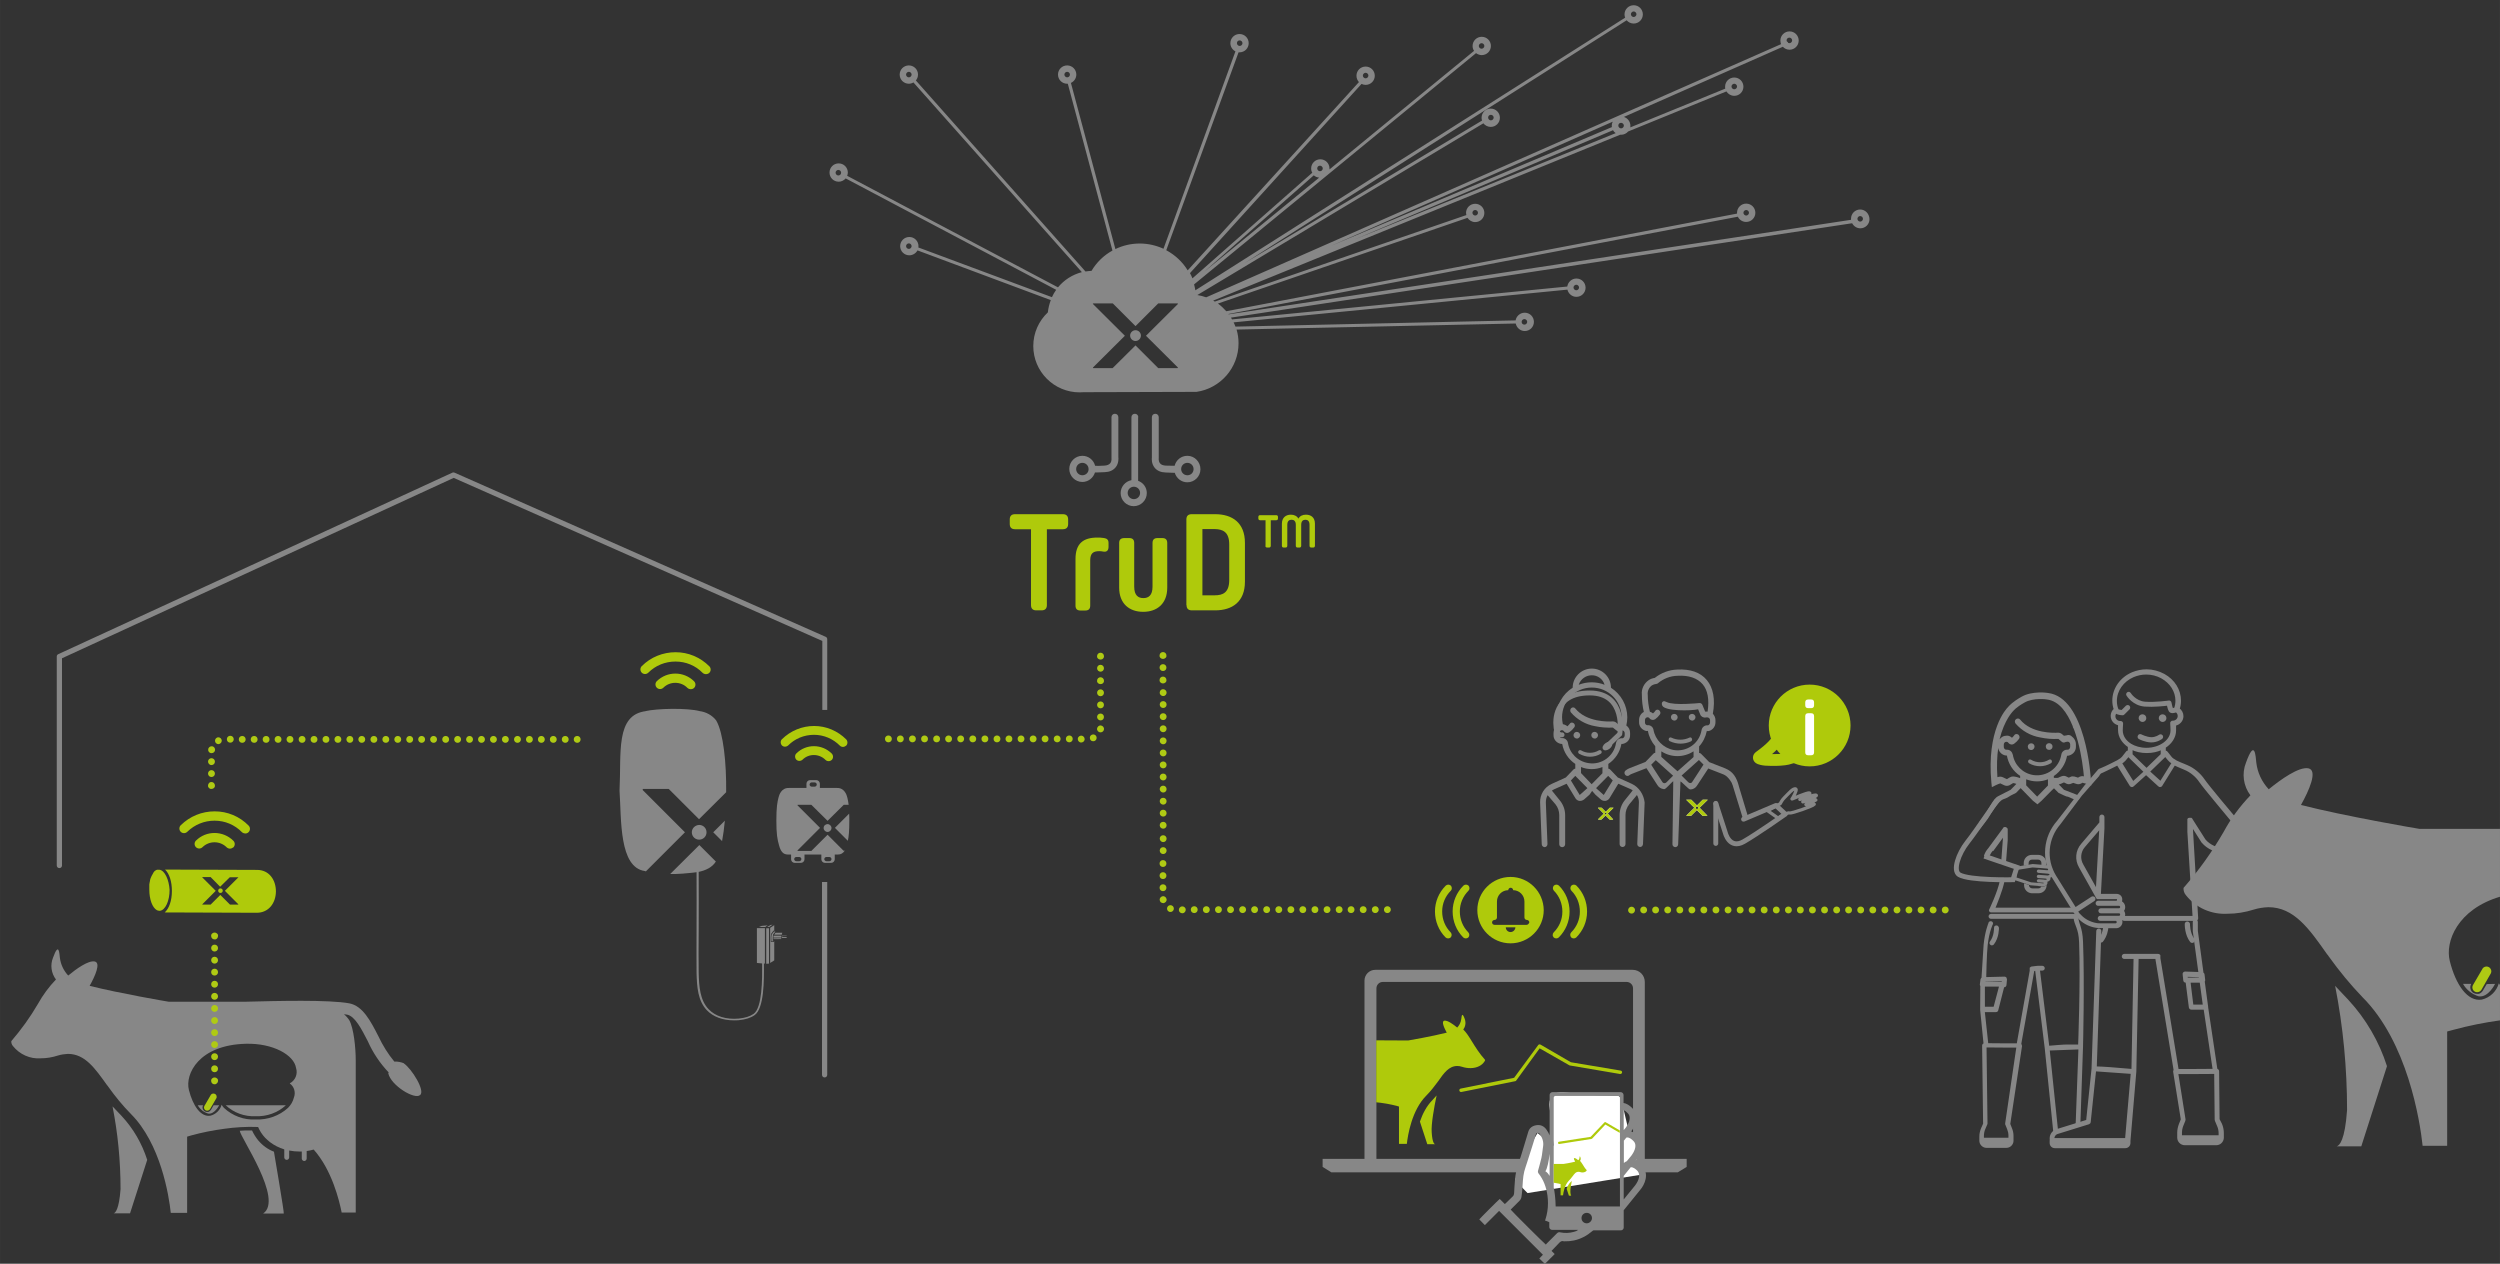<?xml version="1.0" encoding="UTF-8"?> <svg xmlns="http://www.w3.org/2000/svg" xmlns:xlink="http://www.w3.org/1999/xlink" version="1.1" width="1038.63" height="525.017" viewBox="0 0 1528.6 772.7"><rect x="0" y="0" width="1528.6" height="772.7" fill="#333333" stroke="none"/><path fill="#878787" d="M68.8,676.5c3.3,16.7,4.9,33.6,4.9,50.6c-0.9,12.4-3.2,14.5-4.2,14.8h10l10.5-32.7 c-3.2-10-8.5-19.2-15.7-26.9L68.8,676.5z"></path><path fill="#878787" d="M179.7,671.1c-0.6,2.4-1.8,4.5-3.6,6.3c-5.4,4.9-12.5,7.4-19.8,7.1c-7.2,0.4-14.1-2.2-19.4-7.1 c-0.5-0.6-1-1.2-1.4-1.9c-0.9,3.3-3.6,5.9-6.9,6.7c-5.8,0.9-10.6-5.9-13.1-15.7c-2.5-9.8,6.1-27.6,34.9-28.3 c16.6-0.4,29.4,6.9,30.6,14.8c1.2,3.6-0.4,7.6-3.8,9.4v0.1C179.9,664.4,180.9,668,179.7,671.1 M246.9,650.2h0.2 c-1.9-0.8-3.9-1.2-6-1.1c-3.9-4.7-7.1-9.9-9.7-15.4c-4.9-9.6-9.6-18.6-17.8-20.2c-12.3-2.3-44.1-1.5-63.3-1h-46.6h-0.3h-0.3 c-1.3-0.2-30-5.1-48.3-9.7c3.3-5.9,7-14.1,3.1-14.9c-3.9-0.8-11.4,4.6-16.2,8.6c-2.8-3-4.6-6.8-5.1-10.9c-0.3-2.6-0.6-10-4.2,0 c-1.8,4.4-1.1,9.5,1.8,13.3c-4.3,4.5-8,9.5-11,14.9c-4.7,8.1-10.2,15.7-16.3,22.8c-0.1,1.1,0.3,2.2,1,3c4.1,5.1,10.4,8,17,7.5 c3.6,0,7.1-0.6,10.5-1.7c2-0.6,4-0.9,6.1-1c10.5,0,16.6,8.9,24,19.2c0.1,0.1,0.2,0.2,0.3,0.3l0.4,0.6c4.2,5.9,8.8,11.5,13.8,16.6 c18.2,18.2,23.3,49.9,24.4,60.5h10v-46.6l2.7-0.8c6.6-1.8,13.2-3.1,20-4c6.3-0.9,13.5-1.4,20.7-1.1c1,2.4,2.5,4.7,4.3,6.6 c0.9,0.9,1.9,1.8,2.9,2.6c2.6,2,5.6,3.5,8.8,4.5v4.9c0,0.8,0.7,1.5,1.5,1.5c0.8,0,1.5-0.7,1.5-1.5v-4.2c0,0,0.1,0,0.1,0 c2,0.4,4.1,0.6,6.2,0.6c0.5,0,1,0,1.4,0v4.3c0,0.8,0.7,1.5,1.5,1.5c0.8,0,1.5-0.7,1.5-1.5v-4.6c1.4-0.2,2.9-0.5,4.3-0.9 c11.1,12.5,15.6,31,17.1,38.5h8.6v-92.9c0-7.8-1.2-19.6-3.9-24.6c-0.9-1.4-2-2.7-3.3-3.7c0.6,0,1.3,0.1,1.9,0.2 c4.8,0.9,8.8,8.7,12.7,16.3c3.1,7,7.4,13.4,12.7,19l-0.2,0.6c1.7,7.5,16.1,16.2,19.4,13.3C260.3,667.1,251.6,653.3,246.9,650.2"></path><path fill="#AFCA14" d="M125.7,678.9L125.7,678.9c-0.9-0.6-1.3-1.7-0.7-2.7l4-6.9c0.7-0.8,1.9-0.9,2.8-0.2c0.6,0.5,0.8,1.4,0.6,2.2 l-4,6.9C127.8,679.1,126.6,679.4,125.7,678.9"></path><path fill="#878787" d="M138,675.8c4.9,4.6,11.5,7,18.2,6.7c6.9,0.3,13.6-2.1,18.6-6.7H138z"></path><path fill="#878787" d="M167.5,704.2c-3.7-1.4-7-3.8-9.6-6.9c-1.5-1.8-2.8-3.9-3.8-6.1c-3.3,0-5.5,0-7.5,0.2 c0.2,3.9,26.9,42.1,14.3,50.6h12.6C173.9,741.8,167.5,704.3,167.5,704.2"></path><path fill="#878787" d="M130.6,675.8l-1.6,2.8c-0.4,0.6-1,1.1-1.7,1.3h-0.7c-0.5,0-1-0.1-1.4-0.4c-1.3-0.8-1.8-2.4-1-3.7h-3.3 c1.4,2.5,3.7,4.3,6.4,5.1c3.9,0.6,6.7-5.1,6.7-5.1L130.6,675.8z"></path><path fill="#AFCA0B" d="M97.5,531.8c-0.1,0-0.2,0-0.4,0c0,0,0,0,0,0h0c-0.1,0-0.1,0-0.2,0c-0.1,0-0.1,0-0.2,0c0,0-0.1,0-0.1,0 c-0.1,0-0.1,0-0.2,0c0,0-0.1,0-0.1,0c-0.1,0-0.1,0-0.2,0c0,0-0.1,0-0.1,0c-0.1,0-0.1,0-0.2,0.1c0,0-0.1,0-0.1,0 c-0.1,0-0.1,0.1-0.2,0.1c0,0-0.1,0-0.1,0.1c-0.1,0-0.1,0.1-0.2,0.1c0,0,0,0-0.1,0c-0.1,0-0.1,0.1-0.2,0.2c0,0,0,0-0.1,0 c-0.1,0.1-0.2,0.1-0.2,0.2c0,0,0,0,0,0c-0.1,0.1-0.2,0.1-0.2,0.2c0,0,0,0,0,0c-0.1,0.1-0.2,0.2-0.2,0.2c0,0,0,0,0,0 c-0.1,0.1-0.2,0.2-0.2,0.3c0,0,0,0,0,0c-0.1,0.1-0.2,0.2-0.2,0.3c0,0,0,0,0,0c-0.1,0.1-0.2,0.2-0.2,0.4c0,0,0,0,0,0 c-0.3,0.5-0.6,1-0.9,1.6c0,0,0,0,0,0c-0.1,0.3-0.3,0.6-0.4,0.9c0,0,0,0,0,0c-0.1,0.2-0.1,0.3-0.2,0.5c0,0,0,0,0,0 c-0.1,0.2-0.1,0.3-0.2,0.5c0,0,0,0,0,0c0,0.2-0.1,0.3-0.1,0.5c0,0,0,0,0,0c0,0.2-0.1,0.3-0.1,0.5c0,0,0,0.1,0,0.1 c0,0.2-0.1,0.3-0.1,0.5c0,0,0,0,0,0c0,0.2-0.1,0.4-0.1,0.5c0,0,0,0,0,0c0,0.2-0.1,0.4-0.1,0.5c0,0,0,0.1,0,0.1c0,0.2,0,0.3-0.1,0.5 c0,0.1,0,0.1,0,0.2c0,0.1,0,0.3,0,0.4c0,0.1,0,0.2,0,0.3c0,0.1,0,0.2,0,0.3c0,0.1,0,0.3,0,0.4c0,0.1,0,0.2,0,0.3c0,0.1,0,0.2,0,0.4 c0,0.1,0,0.2,0,0.3c0,0.2,0,0.4,0,0.6c0,0,0,0.1,0,0.1c0,6,1.9,11,4.6,12.5c0.3,0.1,0.6,0.3,0.8,0.3c0,0,0.1,0,0.1,0 c0.2,0,0.4,0.1,0.6,0.1h0c0.1,0,0.2,0,0.4,0v0c3.3-0.4,5.9-6,5.9-12.8C103.3,537.8,100.7,532.2,97.5,531.8"></path><path fill="#AFCA0B" d="M134.8,543.2c-0.8,0-1.4,0.6-1.4,1.4c0,0.8,0.6,1.4,1.4,1.4s1.4-0.6,1.4-1.4 C136.2,543.8,135.5,543.2,134.8,543.2"></path><path fill="#AFCA0B" d="M145.7,536.5l-8.2,8.2l8.2,8.2c0.1,0.1,0,0.2-0.1,0.2l-5,0l-5.9-5.9l-5.9,5.9l-5,0c-0.1,0-0.1-0.1-0.1-0.2 l8.2-8.2l-8.2-8.2c-0.1-0.1,0-0.2,0.1-0.2l5,0l5.8,5.9l5.9-5.8l5,0C145.7,536.3,145.8,536.4,145.7,536.5 M157.2,531.9l-56.3-0.2 c2.6,2.4,4.2,7.2,4.2,13.1c0,5.9-1.7,10.7-4.4,13.1l56.3,0.2c7.2,0,11.6-5.8,11.7-13C168.7,537.8,164.4,531.9,157.2,531.9"></path><path xmlns="http://www.w3.org/2000/svg" class="fadein" fill="#AFCA0B" d="M140.6,518.9c-0.7,0-1.5-0.3-2-0.8c-4.1-4.1-10.7-4.1-14.8-0.1c-1.1,1.1-2.9,1.1-4,0c-1.1-1.1-1.1-2.9,0-4 c6.3-6.3,16.6-6.2,22.9,0.1c1.1,1.1,1.1,2.9,0,4C142,518.6,141.3,518.9,140.6,518.9"></path><path xmlns="http://www.w3.org/2000/svg" class="fadein second" fill="#AFCA0B" d="M149.9,509.6c-0.7,0-1.5-0.3-2-0.8c-4.4-4.5-10.4-7-16.7-7c-6.3,0-12.2,2.4-16.7,6.8c-1.1,1.1-2.9,1.1-4,0 c-1.1-1.1-1.1-2.9,0-4c5.6-5.5,12.9-8.5,20.8-8.5c7.8,0,15.2,3.1,20.7,8.7c1.1,1.1,1.1,2.9,0,4C151.4,509.4,150.6,509.7,149.9,509.6 "></path><path xmlns="http://www.w3.org/2000/svg" class="fadein" fill="#AFCA0B" d="M422.3,421.4c-0.7,0-1.5-0.3-2-0.8c-4-4.1-10.7-4.1-14.7-0.1c-1.1,1.1-2.9,1.1-4,0c-1.1-1.1-1.1-2.9,0-4 c6.3-6.2,16.5-6.2,22.8,0.1c1.1,1.1,1.1,2.9,0,4C423.8,421.2,423.1,421.4,422.3,421.4"></path><path xmlns="http://www.w3.org/2000/svg" class="fadein second" fill="#AFCA0B" d="M431.6,412.2c-0.7,0-1.5-0.3-2-0.8c-4.4-4.5-10.3-6.9-16.6-6.9c-6.3,0-12.2,2.4-16.6,6.8 c-1.1,1.1-2.9,1.1-4,0c-1.1-1.1-1.1-2.9,0-4c5.5-5.5,12.9-8.5,20.7-8.5c7.8,0,15.1,3.1,20.6,8.6c1.1,1.1,1.1,2.9,0,4 C433.1,412,432.3,412.2,431.6,412.2"></path><path xmlns="http://www.w3.org/2000/svg" class="fadein" fill="#AFCA0B" d="M506.6,465.4c-0.7,0-1.4-0.3-1.9-0.8c-3.9-3.9-10.2-3.9-14-0.1c-1.1,1-2.8,1-3.8,0c-1-1.1-1-2.8,0-3.8 c6-6,15.7-5.9,21.7,0.1c1,1.1,1,2.8,0,3.8C508,465.2,507.3,465.4,506.6,465.4"></path><path xmlns="http://www.w3.org/2000/svg" class="fadein second" fill="#AFCA0B" d="M515.4,456.7c-0.7,0-1.4-0.3-1.9-0.8c-4.2-4.2-9.8-6.6-15.8-6.6s-11.6,2.3-15.8,6.5c-1.1,1-2.8,1-3.8,0 c-1-1.1-1-2.8,0-3.8c5.3-5.2,12.3-8.1,19.7-8.1c7.4,0,14.4,3,19.6,8.2c1,1.1,1,2.8,0,3.8C516.8,456.4,516.1,456.7,515.4,456.7"></path><path xmlns="http://www.w3.org/2000/svg" class="fadein second" fill="#AFCA0B" d="M887.7,543.1c0,0.6-0.2,1.1-0.6,1.5c-3.4,3.4-5.3,7.9-5.3,12.7s1.8,9.4,5.2,12.8c0.8,0.9,0.8,2.2,0,3.1 c-0.9,0.8-2.2,0.8-3.1,0c-4.2-4.2-6.5-9.9-6.5-15.9c0-6,2.4-11.6,6.6-15.8c0.9-0.8,2.2-0.8,3.1,0C887.5,542,887.7,542.5,887.7,543.1 "></path><path xmlns="http://www.w3.org/2000/svg" class="fadein" fill="#AFCA0B" d="M898.5,543.1c0,0.6-0.2,1.1-0.6,1.5c-3.4,3.4-5.3,7.9-5.3,12.7s1.8,9.4,5.2,12.8c0.8,0.9,0.8,2.2,0,3.1 c-0.9,0.8-2.2,0.8-3.1,0c-4.2-4.2-6.5-9.9-6.5-15.9c0-6,2.4-11.6,6.6-15.8c0.9-0.8,2.2-0.8,3.1,0C898.3,542,898.5,542.5,898.5,543.1 "></path><path xmlns="http://www.w3.org/2000/svg" class="fadein second" fill="#AFCA0B" d="M960.1,571.6c0-0.6,0.2-1.1,0.6-1.5c3.4-3.4,5.3-7.9,5.3-12.7s-1.8-9.4-5.2-12.8c-0.8-0.9-0.8-2.2,0-3.1 c0.9-0.8,2.2-0.8,3.1,0c4.2,4.2,6.5,9.9,6.5,15.9c0,6-2.4,11.6-6.6,15.8c-0.9,0.8-2.2,0.8-3.1,0 C960.3,572.7,960.1,572.2,960.1,571.6"></path><path xmlns="http://www.w3.org/2000/svg" class="fadein" fill="#AFCA0B" d="M949.4,571.6c0-0.6,0.2-1.1,0.6-1.5c3.4-3.4,5.3-7.9,5.3-12.7s-1.8-9.4-5.2-12.8c-0.8-0.9-0.8-2.2,0-3.1 c0.9-0.8,2.2-0.8,3.1,0c4.2,4.2,6.5,9.9,6.5,15.9c0,6-2.4,11.6-6.6,15.8c-0.9,0.8-2.2,0.8-3.1,0 C949.6,572.7,949.3,572.2,949.4,571.6"></path><path fill="#AFCA14" d="M140.6,454.1c-1.2-0.1-2-1.1-1.9-2.3c0.1-1.2,1.1-2,2.3-1.9c1.2,0.1,2,1.1,1.9,2.3c-0.1,1.1-1,1.9-2.1,1.9 C140.7,454.1,140.6,454.1,140.6,454.1 M146,452.1c0-1.2,0.9-2.1,2.1-2.1c1.2,0,2.1,0.9,2.1,2.1c0,1.2-0.9,2.1-2.1,2.1 C146.9,454.2,146,453.3,146,452.1 M153.3,452.1c0-1.2,0.9-2.1,2.1-2.1c1.2,0,2.1,0.9,2.1,2.1c0,1.2-0.9,2.1-2.1,2.1 C154.2,454.2,153.3,453.3,153.3,452.1 M160.6,452.1c0-1.2,0.9-2.1,2.1-2.1c1.2,0,2.1,0.9,2.1,2.1c0,1.2-0.9,2.1-2.1,2.1 C161.5,454.2,160.6,453.3,160.6,452.1 M167.9,452.1c0-1.2,0.9-2.1,2.1-2.1c1.2,0,2.1,0.9,2.1,2.1c0,1.2-0.9,2.1-2.1,2.1 C168.9,454.2,167.9,453.3,167.9,452.1 M175.2,452.1c0-1.2,0.9-2.1,2.1-2.1c1.2,0,2.1,0.9,2.1,2.1c0,1.2-0.9,2.1-2.1,2.1 C176.2,454.2,175.2,453.3,175.2,452.1 M182.6,452.1c0-1.2,0.9-2.1,2.1-2.1c1.2,0,2.1,0.9,2.1,2.1c0,1.2-0.9,2.1-2.1,2.1 C183.5,454.2,182.6,453.3,182.6,452.1 M189.9,452.1c0-1.2,0.9-2.1,2.1-2.1c1.2,0,2.1,0.9,2.1,2.1c0,1.2-0.9,2.1-2.1,2.1 C190.8,454.2,189.9,453.3,189.9,452.1 M197.2,452.1c0-1.2,0.9-2.1,2.1-2.1c1.2,0,2.1,0.9,2.1,2.1c0,1.2-0.9,2.1-2.1,2.1 C198.1,454.2,197.2,453.3,197.2,452.1 M204.5,452.1c0-1.2,0.9-2.1,2.1-2.1c1.2,0,2.1,0.9,2.1,2.1c0,1.2-0.9,2.1-2.1,2.1 C205.4,454.2,204.5,453.3,204.5,452.1 M211.8,452.1c0-1.2,0.9-2.1,2.1-2.1c1.2,0,2.1,0.9,2.1,2.1c0,1.2-0.9,2.1-2.1,2.1 C212.8,454.2,211.8,453.3,211.8,452.1 M219.1,452.1c0-1.2,0.9-2.1,2.1-2.1c1.2,0,2.1,0.9,2.1,2.1c0,1.2-0.9,2.1-2.1,2.1 C220.1,454.2,219.1,453.3,219.1,452.1 M226.5,452.1c0-1.2,0.9-2.1,2.1-2.1c1.2,0,2.1,0.9,2.1,2.1c0,1.2-0.9,2.1-2.1,2.1 C227.4,454.2,226.5,453.3,226.5,452.1 M233.8,452.1c0-1.2,0.9-2.1,2.1-2.1c1.2,0,2.1,0.9,2.1,2.1c0,1.2-0.9,2.1-2.1,2.1 C234.7,454.2,233.8,453.3,233.8,452.1 M241.1,452.1c0-1.2,0.9-2.1,2.1-2.1c1.2,0,2.1,0.9,2.1,2.1c0,1.2-0.9,2.1-2.1,2.1 C242,454.2,241.1,453.3,241.1,452.1 M248.4,452.1c0-1.2,0.9-2.1,2.1-2.1c1.2,0,2.1,0.9,2.1,2.1c0,1.2-0.9,2.1-2.1,2.1 C249.3,454.2,248.4,453.3,248.4,452.1 M255.7,452.1c0-1.2,0.9-2.1,2.1-2.1c1.2,0,2.1,0.9,2.1,2.1c0,1.2-0.9,2.1-2.1,2.1 C256.7,454.2,255.7,453.3,255.7,452.1 M263,452.1c0-1.2,0.9-2.1,2.1-2.1c1.2,0,2.1,0.9,2.1,2.1c0,1.2-0.9,2.1-2.1,2.1 C264,454.2,263,453.3,263,452.1 M270.4,452.1c0-1.2,0.9-2.1,2.1-2.1c1.2,0,2.1,0.9,2.1,2.1c0,1.2-0.9,2.1-2.1,2.1 C271.3,454.2,270.4,453.3,270.4,452.1 M277.7,452.1c0-1.2,0.9-2.1,2.1-2.1c1.2,0,2.1,0.9,2.1,2.1c0,1.2-0.9,2.1-2.1,2.1 C278.6,454.2,277.7,453.3,277.7,452.1 M285,452.1c0-1.2,0.9-2.1,2.1-2.1c1.2,0,2.1,0.9,2.1,2.1c0,1.2-0.9,2.1-2.1,2.1 C285.9,454.2,285,453.3,285,452.1 M292.3,452.1c0-1.2,0.9-2.1,2.1-2.1c1.2,0,2.1,0.9,2.1,2.1c0,1.2-0.9,2.1-2.1,2.1 C293.2,454.2,292.3,453.3,292.3,452.1 M299.6,452.1c0-1.2,0.9-2.1,2.1-2.1c1.2,0,2.1,0.9,2.1,2.1c0,1.2-0.9,2.1-2.1,2.1 C300.6,454.2,299.6,453.3,299.6,452.1 M306.9,452.1c0-1.2,0.9-2.1,2.1-2.1c1.2,0,2.1,0.9,2.1,2.1c0,1.2-0.9,2.1-2.1,2.1 C307.9,454.2,306.9,453.3,306.9,452.1 M314.3,452.1c0-1.2,0.9-2.1,2.1-2.1c1.2,0,2.1,0.9,2.1,2.1c0,1.2-0.9,2.1-2.1,2.1 C315.2,454.2,314.3,453.3,314.3,452.1 M321.6,452.1c0-1.2,0.9-2.1,2.1-2.1c1.2,0,2.1,0.9,2.1,2.1c0,1.2-0.9,2.1-2.1,2.1 C322.5,454.2,321.6,453.3,321.6,452.1 M328.9,452.1c0-1.2,0.9-2.1,2.1-2.1c1.2,0,2.1,0.9,2.1,2.1c0,1.2-0.9,2.1-2.1,2.1 C329.8,454.2,328.9,453.3,328.9,452.1 M336.2,452.1c0-1.2,0.9-2.1,2.1-2.1c1.2,0,2.1,0.9,2.1,2.1c0,1.2-0.9,2.1-2.1,2.1 C337.1,454.2,336.2,453.3,336.2,452.1 M343.5,452.1c0-1.2,0.9-2.1,2.1-2.1c1.2,0,2.1,0.9,2.1,2.1c0,1.2-0.9,2.1-2.1,2.1 C344.5,454.2,343.5,453.3,343.5,452.1 M350.8,452.1c0-1.2,0.9-2.1,2.1-2.1c1.2,0,2.1,0.9,2.1,2.1c0,1.2-0.9,2.1-2.1,2.1 C351.8,454.2,350.8,453.3,350.8,452.1 M131.6,453.7c-0.4-1.1,0.1-2.3,1.1-2.7c1.1-0.5,2.3,0.1,2.7,1.1c0.5,1.1-0.1,2.3-1.1,2.7 c-0.3,0.1-0.5,0.2-0.8,0.2C132.7,455,132,454.5,131.6,453.7 M129.1,460.5c-1.2-0.1-2-1.2-1.8-2.3c0.1-1.2,1.2-2,2.3-1.9 c1.2,0.1,2,1.2,1.9,2.3c-0.1,1.1-1,1.9-2.1,1.9C129.3,460.5,129.2,460.5,129.1,460.5 M127.2,465.7L127.2,465.7 c0-1.2,0.9-2.1,2.1-2.1c1.2,0,2.1,0.9,2.1,2.1c0,1.2-0.9,2.1-2.1,2.1S127.2,466.8,127.2,465.7 M127.2,473c0-1.2,0.9-2.1,2.1-2.1 c1.2,0,2.1,0.9,2.1,2.1c0,1.2-0.9,2.1-2.1,2.1C128.1,475.1,127.2,474.2,127.2,473"></path><path fill="#AFCA14" d="M129.3,482.4c-0.1,0-0.3,0-0.4,0c-0.1,0-0.3-0.1-0.4-0.1c-0.1-0.1-0.3-0.1-0.4-0.2c-0.1-0.1-0.2-0.2-0.3-0.3 c-0.1-0.1-0.2-0.2-0.3-0.3c-0.1-0.1-0.1-0.2-0.2-0.4c-0.1-0.1-0.1-0.3-0.1-0.4c0-0.1,0-0.3,0-0.4c0-0.6,0.2-1.1,0.6-1.5 c0.1-0.1,0.2-0.2,0.3-0.3c0.1-0.1,0.2-0.1,0.4-0.2s0.3-0.1,0.4-0.1c0.7-0.1,1.4,0.1,1.9,0.6c0.4,0.4,0.6,0.9,0.6,1.5 c0,0.1,0,0.3,0,0.4c0,0.1-0.1,0.3-0.1,0.4c-0.1,0.1-0.1,0.2-0.2,0.4c-0.1,0.1-0.2,0.2-0.3,0.3C130.4,482.2,129.8,482.4,129.3,482.4"></path><path fill="#AFCA14" d="M670.8,423.6c0-1.2,0.9-2.1,2.1-2.1c1.2,0,2.1,0.9,2.1,2.1c0,1.2-0.9,2.1-2.1,2.1 C671.8,425.7,670.8,424.8,670.8,423.6 M670.8,431c0-1.2,0.9-2.1,2.1-2.1c1.2,0,2.1,0.9,2.1,2.1c0,1.2-0.9,2.1-2.1,2.1 C671.8,433.1,670.8,432.2,670.8,431 M670.8,438.4c0-1.2,0.9-2.1,2.1-2.1c1.2,0,2.1,0.9,2.1,2.1c0,1.2-0.9,2.1-2.1,2.1 C671.8,440.5,670.8,439.5,670.8,438.4 M672.6,447.8c-1.1-0.2-2-1.2-1.8-2.4c0.2-1.1,1.2-2,2.4-1.8c1.1,0.2,2,1.2,1.8,2.4v0 c-0.1,1.1-1.1,1.8-2.1,1.8C672.8,447.8,672.7,447.8,672.6,447.8 M666.5,451.9c-0.4-1.1,0.1-2.3,1.2-2.7c1.1-0.4,2.3,0.1,2.7,1.2 c0.4,1.1-0.1,2.3-1.2,2.7c-0.2,0.1-0.5,0.1-0.7,0.1C667.6,453.3,666.8,452.8,666.5,451.9 M541.1,451.8c0-1.2,0.9-2.1,2.1-2.1 c1.2,0,2.1,0.9,2.1,2.1c0,1.2-0.9,2.1-2.1,2.1C542,453.9,541.1,453,541.1,451.8 M548.4,451.8c0-1.2,0.9-2.1,2.1-2.1 c1.2,0,2.1,0.9,2.1,2.1c0,1.2-0.9,2.1-2.1,2.1C549.4,453.9,548.4,453,548.4,451.8 M555.8,451.8c0-1.2,0.9-2.1,2.1-2.1 c1.2,0,2.1,0.9,2.1,2.1c0,1.2-0.9,2.1-2.1,2.1C556.8,453.9,555.8,453,555.8,451.8 M563.2,451.8c0-1.2,0.9-2.1,2.1-2.1 c1.2,0,2.1,0.9,2.1,2.1c0,1.2-0.9,2.1-2.1,2.1C564.1,453.9,563.2,453,563.2,451.8 M570.6,451.8c0-1.2,0.9-2.1,2.1-2.1 c1.2,0,2.1,0.9,2.1,2.1c0,1.2-0.9,2.1-2.1,2.1C571.5,453.9,570.6,453,570.6,451.8 M577.9,451.8c0-1.2,0.9-2.1,2.1-2.1 c1.2,0,2.1,0.9,2.1,2.1c0,1.2-0.9,2.1-2.1,2.1C578.9,453.9,577.9,453,577.9,451.8 M585.3,451.8c0-1.2,0.9-2.1,2.1-2.1 c1.2,0,2.1,0.9,2.1,2.1c0,1.2-0.9,2.1-2.1,2.1C586.3,453.9,585.3,453,585.3,451.8 M592.7,451.8c0-1.2,0.9-2.1,2.1-2.1 c1.2,0,2.1,0.9,2.1,2.1c0,1.2-0.9,2.1-2.1,2.1C593.6,453.9,592.7,453,592.7,451.8 M600.1,451.8c0-1.2,0.9-2.1,2.1-2.1 c1.2,0,2.1,0.9,2.1,2.1c0,1.2-0.9,2.1-2.1,2.1C601,453.9,600.1,453,600.1,451.8 M607.5,451.8c0-1.2,0.9-2.1,2.1-2.1 c1.2,0,2.1,0.9,2.1,2.1c0,1.2-0.9,2.1-2.1,2.1C608.4,453.9,607.5,453,607.5,451.8 M614.8,451.8c0-1.2,0.9-2.1,2.1-2.1 c1.2,0,2.1,0.9,2.1,2.1c0,1.2-0.9,2.1-2.1,2.1C615.8,453.9,614.8,453,614.8,451.8 M622.2,451.8c0-1.2,0.9-2.1,2.1-2.1 c1.2,0,2.1,0.9,2.1,2.1c0,1.2-0.9,2.1-2.1,2.1C623.1,453.9,622.2,453,622.2,451.8 M629.6,451.8c0-1.2,0.9-2.1,2.1-2.1 c1.2,0,2.1,0.9,2.1,2.1c0,1.2-0.9,2.1-2.1,2.1C630.5,453.9,629.6,453,629.6,451.8 M636.9,451.8c0-1.2,0.9-2.1,2.1-2.1 c1.2,0,2.1,0.9,2.1,2.1c0,1.2-0.9,2.1-2.1,2.1C637.9,453.9,636.9,453,636.9,451.8 M644.3,451.8c0-1.2,0.9-2.1,2.1-2.1 c1.2,0,2.1,0.9,2.1,2.1c0,1.2-0.9,2.1-2.1,2.1C645.3,453.9,644.3,453,644.3,451.8 M651.7,451.8c0-1.2,0.9-2.1,2.1-2.1 c1.2,0,2.1,0.9,2.1,2.1c0,1.2-0.9,2.1-2.1,2.1C652.6,453.9,651.7,453,651.7,451.8 M660.9,454c-1.2-0.1-2-1.2-1.9-2.3 c0.1-1.2,1.2-2,2.3-1.9c1.1,0.1,2,1.2,1.9,2.3c-0.1,1.1-1,1.9-2.1,1.9C661.1,454,661,454,660.9,454"></path><path fill="#AFCA14" d="M672.9,418.3c-0.5,0-1.1-0.2-1.5-0.6c-0.1-0.1-0.2-0.2-0.3-0.3c-0.1-0.1-0.1-0.2-0.2-0.4 c-0.1-0.1-0.1-0.3-0.1-0.4c0-0.1,0-0.3,0-0.4c0-0.6,0.2-1.1,0.6-1.5c0.8-0.8,2.2-0.8,3,0c0.4,0.4,0.6,0.9,0.6,1.5c0,0.1,0,0.3,0,0.4 c0,0.1-0.1,0.3-0.1,0.4c-0.1,0.1-0.1,0.3-0.2,0.4c-0.1,0.1-0.2,0.2-0.3,0.3C674.1,418.1,673.5,418.3,672.9,418.3"></path><path fill="#AFCA14" d="M131.2,574.4c-0.6,0-1.1-0.2-1.5-0.6c-0.4-0.4-0.6-0.9-0.6-1.5c0-0.1,0-0.3,0-0.4c0-0.1,0.1-0.3,0.1-0.4 c0.1-0.1,0.1-0.3,0.2-0.4c0.1-0.1,0.2-0.2,0.3-0.3c0.8-0.8,2.2-0.8,3,0c0.1,0.1,0.2,0.2,0.3,0.3c0.1,0.1,0.1,0.2,0.2,0.4 c0.1,0.1,0.1,0.3,0.1,0.4c0,0.1,0,0.3,0,0.4c0,0.6-0.2,1.1-0.6,1.5c-0.1,0.1-0.2,0.2-0.3,0.3c-0.1,0.1-0.2,0.1-0.4,0.2 c-0.1,0.1-0.3,0.1-0.4,0.1C131.4,574.4,131.3,574.4,131.2,574.4"></path><path fill="#AFCA14" d="M129.1,579.7c0-1.2,0.9-2.1,2.1-2.1c1.2,0,2.1,0.9,2.1,2.1c0,1.2-0.9,2.1-2.1,2.1 C130,581.8,129.1,580.8,129.1,579.7 M129.1,587.1c0-1.2,0.9-2.1,2.1-2.1c1.2,0,2.1,0.9,2.1,2.1c0,1.2-0.9,2.1-2.1,2.1 C130,589.2,129.1,588.2,129.1,587.1 M129.1,594.4c0-1.2,0.9-2.1,2.1-2.1c1.2,0,2.1,0.9,2.1,2.1c0,1.2-0.9,2.1-2.1,2.1 C130,596.5,129.1,595.6,129.1,594.4 M129.1,601.8c0-1.2,0.9-2.1,2.1-2.1c1.2,0,2.1,0.9,2.1,2.1c0,1.2-0.9,2.1-2.1,2.1 C130,603.9,129.1,603,129.1,601.8 M129.1,609.2c0-1.2,0.9-2.1,2.1-2.1c1.2,0,2.1,0.9,2.1,2.1c0,1.2-0.9,2.1-2.1,2.1 C130,611.3,129.1,610.4,129.1,609.2 M129.1,616.6c0-1.2,0.9-2.1,2.1-2.1c1.2,0,2.1,0.9,2.1,2.1c0,1.2-0.9,2.1-2.1,2.1 C130,618.7,129.1,617.8,129.1,616.6 M129.1,624c0-1.2,0.9-2.1,2.1-2.1c1.2,0,2.1,0.9,2.1,2.1c0,1.2-0.9,2.1-2.1,2.1 C130,626.1,129.1,625.1,129.1,624 M129.1,631.4c0-1.2,0.9-2.1,2.1-2.1c1.2,0,2.1,0.9,2.1,2.1c0,1.2-0.9,2.1-2.1,2.1 C130,633.5,129.1,632.5,129.1,631.4 M129.1,638.7c0-1.2,0.9-2.1,2.1-2.1c1.2,0,2.1,0.9,2.1,2.1c0,1.2-0.9,2.1-2.1,2.1 C130,640.8,129.1,639.9,129.1,638.7 M129.1,646.1c0-1.2,0.9-2.1,2.1-2.1c1.2,0,2.1,0.9,2.1,2.1c0,1.2-0.9,2.1-2.1,2.1 C130,648.2,129.1,647.3,129.1,646.1 M129.1,653.5c0-1.2,0.9-2.1,2.1-2.1c1.2,0,2.1,0.9,2.1,2.1c0,1.2-0.9,2.1-2.1,2.1 C130,655.6,129.1,654.7,129.1,653.5"></path><path fill="#AFCA14" d="M131.2,663c-0.6,0-1.1-0.2-1.5-0.6c-0.4-0.4-0.6-0.9-0.6-1.5c0-0.1,0-0.3,0-0.4c0-0.1,0.1-0.3,0.1-0.4 c0.1-0.1,0.1-0.3,0.2-0.4c0.1-0.1,0.2-0.2,0.3-0.3c0.8-0.8,2.2-0.8,3,0c0.1,0.1,0.2,0.2,0.3,0.3c0.1,0.1,0.1,0.2,0.2,0.4 c0.1,0.1,0.1,0.3,0.1,0.4c0,0.1,0,0.3,0,0.4c0,0.3-0.1,0.6-0.2,0.8c-0.1,0.3-0.3,0.5-0.5,0.7c-0.2,0.2-0.4,0.3-0.7,0.5 C131.7,662.9,131.4,663,131.2,663"></path><path fill="#AFCA0B" d="M933.4,565.5h-19.6c-0.8,0-1.5-0.7-1.5-1.5c0-0.8,0.7-1.5,1.5-1.5c0.8,0,1.5-0.7,1.5-1.5v-9.8 c0-3.8,3.1-6.9,6.9-6.9c0-0.8,0.7-1.5,1.5-1.5c0.8,0,1.5,0.7,1.5,1.5c3.8,0,6.9,3.1,6.9,6.9v9.8c0,0.8,0.7,1.5,1.5,1.5 c0.8,0,1.5,0.7,1.5,1.5C934.8,564.8,934.2,565.5,933.4,565.5 M923.6,569.9c-1.6,0-2.9-1.3-2.9-2.9h5.9 C926.5,568.6,925.2,569.9,923.6,569.9 M923.6,536.2c-11.2,0-20.3,9.1-20.3,20.3c0,11.2,9.1,20.3,20.3,20.3 c11.2,0,20.3-9.1,20.3-20.3C943.8,545.2,934.7,536.2,923.6,536.2"></path><path fill="#AFCA0B" d="M1106.5,418.6c-13.8,0-25,11.2-25,25c0,13.8,11.2,25,25,25s25-11.2,25-25 C1131.5,429.8,1120.3,418.6,1106.5,418.6"></path><path fill="#878787" d="M518.4,514.1c0.6-2.8,0.9-6,0.9-12.3c0-1.6,0-3-0.1-4.3l-8.7,8.7L518.4,514.1z"></path><path fill="#878787" d="M507.1,526.6h-1.8c-0.7,0-1.3-0.6-1.3-1.3c0-0.7,0.6-1.3,1.3-1.3h1.8c0.7,0,1.3,0.6,1.3,1.3 C508.4,526,507.8,526.6,507.1,526.6 M488.7,526.6h-1.8c-0.7,0-1.3-0.6-1.3-1.3c0-0.7,0.6-1.3,1.3-1.3h1.8c0.7,0,1.3,0.6,1.3,1.3 C489.9,526,489.4,526.6,488.7,526.6 M496.3,478.4h1.8c0.7,0,1.3,0.6,1.3,1.3c0,0.7-0.6,1.3-1.3,1.3h-1.8c-0.7,0-1.3-0.6-1.3-1.3 C495.1,478.9,495.6,478.4,496.3,478.4 M515.9,520.3l-9.9-9.9l-9.9,9.9h-8.4l-0.1-0.3l13.8-13.8l-13.8-13.8l0.1-0.3h8.4l9.9,9.8 l9.9-9.8h3c-0.2-1.8-0.5-3.1-0.8-4.4c-0.4-1.7-1.8-6-6.3-5.9c0,0,0,0,0,0h-0.2h-10.3v-2.6c0-1.2-1-2.2-2.2-2.2h-3.8 c-1.2,0-2.2,1-2.2,2.2v2.6h-10.6h-0.2c0,0,0,0,0,0c-4.5-0.1-5.9,4.2-6.3,5.9c-0.7,2.7-1.3,5.9-1.3,14c0,8.6,0.6,11.5,1.7,15.4 c1,3.5,2.4,5.4,5.4,5.4h0.5h1.4v2.9c0,1.2,1,2.2,2.2,2.2h3.8c1.2,0,2.2-1,2.2-2.2v-2.9h10.3v2.9c0,1.2,1,2.2,2.2,2.2h3.8 c1.2,0,2.2-1,2.2-2.2v-2.9h1.4h0.5c1.9,0,3.2-0.8,4.2-2.4H515.9z"></path><path fill="#878787" d="M503.6,506.3c0,1.3,1.1,2.4,2.4,2.4c1.3,0,2.4-1.1,2.4-2.4c0-1.3-1.1-2.4-2.4-2.4 C504.7,503.9,503.6,504.9,503.6,506.3"></path><path fill="#878787" d="M436.1,508.9l5.4,5.4c0.7-3.7,1.3-8,1.7-12.5L436.1,508.9z"></path><path fill="#878787" d="M394.3,532.6c0.2,0.1,0.4,0.1,0.6,0.2l23.9-23.9L392.9,483l0.2-0.6h15.8l18.5,18.5l16.6-16.5 c0.2-17.9-1.7-36.2-6-43.7v0c-0.1-0.1-0.1-0.2-0.1-0.2h0c-2.4-3.1-6.1-5.2-10.2-5.7c0,0,0.1,0,0.1,0c-7.6-2-26-1.7-33.6,0.1 c0.3,0,0.7-0.1,1-0.1c-19.1,2-15.2,25.8-16.4,48.6c1.2,17.6-0.4,47.1,15.6,49.2C394.4,532.6,394.4,532.6,394.3,532.6"></path><path fill="#878787" d="M423,508.9c0,2.5,2,4.5,4.5,4.5c2.5,0,4.5-2,4.5-4.5c0-2.5-2-4.5-4.5-4.5C425,504.5,423,506.5,423,508.9"></path><path fill="#878787" d="M502.6,434.1h3.2v-43.3c0-0.6-0.4-1.2-0.9-1.4L277.9,289c-0.4-0.2-0.9-0.2-1.3,0l-241,111 c-0.6,0.3-0.9,0.8-0.9,1.4v127.8c0,0.9,0.7,1.6,1.6,1.6c0.9,0,1.6-0.7,1.6-1.6V402.5l239.5-110.3l225.4,99.7V434.1z"></path><path fill="#878787" d="M502.6,539.3v117.9c0,0.9,0.7,1.6,1.6,1.6c0.9,0,1.6-0.7,1.6-1.6V539.3H502.6z"></path><path fill="#878787" d="M468.5,567.5c0,0.1,0,0.1,0,0.2v21.6l1.6-0.1c0,0,0.1-0.1,0.1-0.1v-21.5l0,0H468.5z"></path><path fill="#878787" d="M473,575.9c-0.1,0.1-0.2,0.1-0.3,0.1h-1.1c-0.2,0-0.3-0.2-0.3-0.3l0-2.5l0.1-2c0-0.1,0-0.1,0.1-0.2l1.4-1.9 c0.1-0.1,0.2-0.1,0.3-0.1h0.2v-3.3l-2.3,1.5c0,0-0.1,0.1-0.1,0.1c-0.1,0.1-0.1,0.2-0.1,0.2v21.3l2.4-1.5c0.1,0,0.1-0.2,0.1-0.3 v-11.5L473,575.9L473,575.9z"></path><path fill="#878787" d="M464.1,566.8h3.9c0.2-0.3,0.4-0.4,0.4-0.4l1-0.6l-3.5,0.3c-0.2,0-0.4,0.1-0.6,0.2L464.1,566.8z"></path><path fill="#878787" d="M467.7,567.5h-4.9l0,0v21.2c0,0,0,0.1,0.1,0.1l3.1,0.3c0.1,9.6,0.1,27-5.2,30.8c-2.3,1.6-5.2,2.5-9.1,2.9 c-7.7,0.7-14.4-1.4-18.5-5.8c-5.2-5.5-5.8-13.7-6-22.3c-0.1-6.6-0.1-16.7,0-26.4c0-8.6,0.1-26.5,0-35.2c4.4-0.9,8.3-2.8,10.5-6.3 l-10.1-10.1l-17.8,17.7c0.1,0,0.3,0,0.4,0v0c0.9,0,2.1,0,2.9,0v0c3-0.1,5.7-0.3,8.4-0.6v0c1.5-0.1,3-0.3,4.4-0.5 c0.1,8.8,0,26.5,0,35c0,9.7-0.1,19.7,0,26.4c0.2,8.8,0.8,17.2,6.3,23c3.8,4,9.7,6.2,16.6,6.2c0.9,0,1.9,0,2.9-0.1 c4.1-0.4,7.3-1.4,9.7-3.1c5.8-4.1,5.8-21.1,5.7-31.6l0.6,0.1c0,0,0,0,0,0v-21.6C467.7,567.7,467.7,567.6,467.7,567.5"></path><path fill="#878787" d="M471.1,565.6l-2,1.2h1.1c0.1,0,0.2,0,0.3-0.1c0,0,0.1,0,0.1-0.1l1.8-1.2L471.1,565.6z"></path><polygon fill="#878787" points="474.2,570.3 473.4,571.5 478,571.5 478.3,570.3 "></polygon><polygon fill="#878787" points="473,572.1 472.9,573.3 477.7,573.3 477.8,572.1 "></polygon><polygon fill="#878787" points="472.9,574.7 472.9,575.1 473.2,574.7 "></polygon><rect x="472.9" y="573.7" transform="matrix(1 -7.600152e-03 7.600152e-03 1 -4.348 3.629)" fill="#878787" width="4.7" height="0.5"></rect><path fill="#878787" d="M480.8,572.9h-0.3l-2.3,0l0.1-0.3l0-0.3h2.1h0.4c0,0,0.1,0,0.1,0c0,0,0.1-0.1,0.1-0.1c0-0.1,0-0.1-0.1-0.1 c0,0-0.1,0-0.1,0h-1.7h-0.8c0,0,0,0,0,0l0.1-0.6l-0.2,0.7l-0.2,1.6l0.1-0.3h0.2c0,0,0,0,0,0h0.9h0.3h1h0.3c0,0,0.1,0,0.1,0 c0,0,0.1-0.1,0.1-0.1C481,573,481,572.9,480.8,572.9C480.9,572.9,480.9,572.9,480.8,572.9"></path><polygon fill="#878787" points="471.8,571.4 471.6,573.3 471.7,575.6 472.5,575.6 472.5,573.2 472.7,571.4 474.1,569.6 473.2,569.6 "></polygon><path fill="#878787" d="M694.3,201.9c-1.8,0-3.3,1.5-3.3,3.3c0,1.8,1.5,3.3,3.3,3.3c1.8,0,3.3-1.5,3.3-3.3 C697.6,203.4,696.1,201.9,694.3,201.9"></path><path fill="#878787" d="M661.8,290.6c-2.1,0-3.8-1.7-3.8-3.8c0-2.1,1.7-3.8,3.8-3.8c2.1,0,3.8,1.7,3.8,3.8 C665.7,288.9,663.9,290.6,661.8,290.6 M683.8,255.1c0-1.2-0.9-2.1-2.1-2.1c-1.2,0-2.1,0.9-2.1,2.1v24.7c0,0.1,0,0.2,0,0.3 c0,0,0.3,1.9-0.8,3.2c-0.7,0.8-1.9,1.3-3.5,1.4c-3.2,0.2-4.9,0.2-5.7,0.1c-0.9-3.5-4-6.1-7.8-6.1c-4.4,0-8,3.6-8,8s3.6,8,8,8 c3.6,0,6.7-2.5,7.7-5.8c0.3,0,0.5,0,0.8,0c1.2,0,2.9-0.1,5.2-0.2c2.9-0.1,5.1-1.1,6.6-2.9c2-2.4,1.8-5.5,1.7-6.3V255.1z"></path><path fill="#878787" d="M726,290.6c-2.1,0-3.8-1.7-3.8-3.8s1.7-3.8,3.8-3.8c2.1,0,3.8,1.7,3.8,3.8S728.2,290.6,726,290.6 M726,278.7 c-3.8,0-6.9,2.6-7.8,6.1c-1,0-2.6,0-5.4-0.1c-1.6-0.1-2.8-0.5-3.5-1.4c-1.1-1.3-0.8-3.2-0.8-3.2c0-0.1,0-0.2,0-0.3v-24.7 c0-1.2-0.9-2.1-2.1-2.1s-2.1,0.9-2.1,2.1v24.6c-0.1,0.8-0.3,3.8,1.7,6.3c1.5,1.8,3.7,2.8,6.6,2.9c2.3,0.1,4,0.2,5.2,0.2 c0.2,0,0.3,0,0.5,0c1,3.3,4,5.8,7.7,5.8c4.4,0,8-3.6,8-8S730.5,278.7,726,278.7"></path><path fill="#878787" d="M697.1,301.4c0,2.1-1.7,3.8-3.8,3.8s-3.8-1.7-3.8-3.8c0-2.1,1.7-3.8,3.8-3.8S697.1,299.3,697.1,301.4 M696,255.1c0-1.2-0.9-2.1-2.1-2.1c-1.2,0-2.1,0.9-2.1,2.1v38.5c-3.7,0.7-6.6,4-6.6,7.9c0,4.4,3.6,8,8,8c4.4,0,8-3.6,8-8 c0-3.5-2.2-6.4-5.3-7.5c0-0.1,0-0.1,0-0.2V255.1z"></path><path fill="#878787" d="M1137.4,135.5c-0.9,0-1.7-0.8-1.7-1.7c0-0.9,0.8-1.7,1.7-1.7c0.9,0,1.7,0.8,1.7,1.7 C1139.1,134.7,1138.3,135.5,1137.4,135.5 M720.2,224.7c0.1,0.2,0,0.4-0.2,0.4h-11.8l-13.9-13.9l-14,13.9h-11.8 c-0.2,0-0.3-0.3-0.2-0.4l19.5-19.4l-19.5-19.4c-0.2-0.2,0-0.4,0.2-0.4h11.9l13.9,13.9l13.9-13.9H720c0.2,0,0.3,0.3,0.2,0.4 l-19.5,19.4L720.2,224.7z M963.8,174.1c0.9,0,1.7,0.8,1.7,1.7c0,0.9-0.8,1.7-1.7,1.7c-0.9,0-1.7-0.8-1.7-1.7 C962.1,174.9,962.9,174.1,963.8,174.1 M932.1,195.1c0.9,0,1.7,0.8,1.7,1.7c0,0.9-0.8,1.7-1.7,1.7c-0.9,0-1.6-0.6-1.7-1.5 c0-0.1,0-0.2,0-0.2c0-0.1,0-0.1,0-0.2C930.5,195.7,931.3,195.1,932.1,195.1 M555.7,152.2c-0.9,0-1.7-0.8-1.7-1.7s0.8-1.7,1.7-1.7 s1.7,0.8,1.7,1.7S556.6,152.2,555.7,152.2 M512.6,107.3c-0.9,0-1.7-0.8-1.7-1.7c0-0.9,0.8-1.7,1.7-1.7c0.9,0,1.7,0.8,1.7,1.7 C514.3,106.5,513.6,107.3,512.6,107.3 M555.7,47.3c-0.9,0-1.7-0.8-1.7-1.7s0.8-1.7,1.7-1.7s1.7,0.8,1.7,1.7S556.6,47.3,555.7,47.3 M652.5,47.3c-0.9,0-1.7-0.8-1.7-1.7s0.8-1.7,1.7-1.7c0.9,0,1.7,0.8,1.7,1.7S653.5,47.3,652.5,47.3 M758,24.7c0.9,0,1.7,0.8,1.7,1.7 c0,0.9-0.8,1.7-1.7,1.7c-0.9,0-1.7-0.8-1.7-1.7C756.3,25.4,757,24.7,758,24.7 M835,44.5c0.9,0,1.7,0.8,1.7,1.7 c0,0.9-0.8,1.7-1.7,1.7c-0.9,0-1.7-0.8-1.7-1.7C833.3,45.3,834.1,44.5,835,44.5 M803.3,107.2c0.9,0.8,2,1.3,3.3,1.4L736.5,166 L803.3,107.2z M807.1,101.3c0.9,0,1.7,0.8,1.7,1.7c0,0.9-0.8,1.7-1.7,1.7s-1.7-0.8-1.7-1.7C805.4,102,806.1,101.3,807.1,101.3 M905.9,26.4c0.9,0,1.7,0.8,1.7,1.7c0,0.9-0.8,1.7-1.7,1.7c-0.9,0-1.7-0.8-1.7-1.7C904.2,27.2,905,26.4,905.9,26.4 M998.9,7 c0.9,0,1.7,0.8,1.7,1.7c0,0.9-0.8,1.7-1.7,1.7c-0.9,0-1.7-0.8-1.7-1.7C997.2,7.8,998,7,998.9,7 M911.6,70.2c0.9,0,1.7,0.8,1.7,1.7 c0,0.9-0.8,1.7-1.7,1.7c-0.9,0-1.7-0.8-1.7-1.7C909.9,70.9,910.6,70.2,911.6,70.2 M986.1,74.4c-0.4,0.7-0.6,1.6-0.6,2.4 c0,0.3,0,0.6,0.1,0.9l-171.9,72.7L986.1,74.4z M987.9,81.4l-159.6,65l158-66.8C986.6,80.3,987.2,80.9,987.9,81.4 M991.2,75.1 c0.9,0,1.7,0.8,1.7,1.7c0,0.9-0.8,1.7-1.7,1.7c-0.9,0-1.7-0.8-1.7-1.7C989.5,75.8,990.2,75.1,991.2,75.1 M1094.1,23 c0.9,0,1.7,0.8,1.7,1.7c0,0.9-0.8,1.7-1.7,1.7c-0.3,0-0.5-0.1-0.8-0.2c0-0.1,0-0.1,0-0.2c-0.1-0.3-0.4-0.5-0.7-0.6 c-0.1-0.2-0.2-0.5-0.2-0.8C1092.4,23.7,1093.2,23,1094.1,23 M1060.4,51.2c0.9,0,1.7,0.8,1.7,1.7s-0.8,1.7-1.7,1.7 c-0.9,0-1.7-0.8-1.7-1.7S1059.5,51.2,1060.4,51.2 M902,128.4c0.9,0,1.7,0.8,1.7,1.7c0,0.9-0.8,1.7-1.7,1.7c-0.9,0-1.7-0.8-1.7-1.7 C900.3,129.2,901,128.4,902,128.4 M1067.7,128.4c0.9,0,1.7,0.8,1.7,1.7c0,0.9-0.8,1.7-1.7,1.7c-0.9,0-1.7-0.8-1.7-1.7 C1066,129.2,1066.8,128.4,1067.7,128.4 M1137.4,128.1c-3.1,0-5.6,2.5-5.6,5.6c0,0.2,0,0.5,0,0.7l-380.5,57.8 c-0.1-0.1-0.1-0.1-0.2-0.2l311.5-59.5c0.9,1.9,2.8,3.2,5.1,3.2c3.1,0,5.6-2.5,5.6-5.6c0-3.1-2.5-5.6-5.6-5.6s-5.6,2.5-5.6,5.6 c0,0.2,0,0.3,0,0.5l-312.3,59.7c-1.5-1.7-3.2-3.3-5.1-4.7l152.6-52.4c1,1.5,2.7,2.6,4.7,2.6c3.1,0,5.6-2.5,5.6-5.6 c0-3.1-2.5-5.6-5.6-5.6c-3.1,0-5.6,2.5-5.6,5.6c0,0.4,0.1,0.9,0.2,1.3l-153.8,52.9c-0.3-0.2-0.6-0.4-1-0.6L990.6,82.4 c0.2,0,0.4,0,0.6,0c1.7,0,3.3-0.8,4.3-2l60.1-24.5c1,1.6,2.8,2.7,4.8,2.7c3.1,0,5.6-2.5,5.6-5.6c0-3.1-2.5-5.6-5.6-5.6 c-3.1,0-5.6,2.5-5.6,5.6c0,0.4,0,0.8,0.1,1.2l-58.1,23.7c0.1-0.3,0.1-0.6,0.1-1c0-2.5-1.7-4.7-4-5.4l97.2-42.9 c1,1.1,2.5,1.8,4.1,1.8c3.1,0,5.6-2.5,5.6-5.6c0-3.1-2.5-5.6-5.6-5.6c-3.1,0-5.6,2.5-5.6,5.6c0,0.8,0.2,1.5,0.4,2.2L737.5,181.8 c-1.7-0.6-3.5-1.1-5.4-1.4l174.9-105c1,1.3,2.7,2.2,4.5,2.2c3.1,0,5.6-2.5,5.6-5.6c0-3.1-2.5-5.6-5.6-5.6c-3.1,0-5.6,2.5-5.6,5.6 c0,0.6,0.1,1.2,0.3,1.7l-145.1,87.1L994.6,12.4c1,1.2,2.6,2,4.3,2c3.1,0,5.6-2.5,5.6-5.6c0-3.1-2.5-5.6-5.6-5.6 c-3.1,0-5.6,2.5-5.6,5.6c0,0.7,0.1,1.3,0.4,2L730.9,177.5c-0.2-1.2-0.5-2.5-0.8-3.6L902.5,32.5c1,0.7,2.2,1.2,3.5,1.2 c3.1,0,5.6-2.5,5.6-5.6s-2.5-5.6-5.6-5.6c-3.1,0-5.6,2.5-5.6,5.6c0,1.1,0.3,2.1,0.9,3l-88.4,72.5c0-0.2,0-0.4,0-0.6 c0-3.1-2.5-5.6-5.6-5.6s-5.6,2.5-5.6,5.6c0,1,0.2,1.9,0.7,2.6l-73.3,64.6c-0.4-1.1-0.9-2.1-1.5-3.2L832.5,51.3 c0.8,0.4,1.6,0.6,2.5,0.6c3.1,0,5.6-2.5,5.6-5.6s-2.5-5.6-5.6-5.6s-5.6,2.5-5.6,5.6c0,1.5,0.6,2.9,1.5,3.9L726.2,165.3 c-3.2-5.2-7.7-9.4-13.1-12.3l44.2-121c0.2,0,0.4,0,0.6,0c3.1,0,5.6-2.5,5.6-5.6c0-3.1-2.5-5.6-5.6-5.6c-3.1,0-5.6,2.5-5.6,5.6 c0,2.2,1.3,4.1,3.1,5l-44,120.7c-4.4-2-9.3-3.2-14.5-3.2c-5.3,0-10.4,1.2-14.9,3.4L654.8,50.7c2-0.9,3.3-2.9,3.3-5.1 c0-3.1-2.5-5.6-5.6-5.6c-3.1,0-5.6,2.5-5.6,5.6s2.5,5.6,5.6,5.6c0.1,0,0.3,0,0.4,0l27.3,102c-5.3,2.9-9.7,7.2-12.8,12.4 c-1.3,0.1-2.5,0.2-3.7,0.4L560,49.2c0.8-1,1.3-2.2,1.3-3.6c0-3.1-2.5-5.6-5.6-5.6c-3.1,0-5.6,2.5-5.6,5.6s2.5,5.6,5.6,5.6 c1,0,2-0.3,2.8-0.8l103,116c-5.8,1.5-10.9,4.8-14.6,9.3l-128.9-68.2c0.2-0.6,0.4-1.3,0.4-2c0-3.1-2.5-5.6-5.6-5.6 c-3.1,0-5.6,2.5-5.6,5.6s2.5,5.6,5.6,5.6c1.7,0,3.2-0.8,4.3-2l128.7,68.1c-1,1.4-1.9,2.9-2.6,4.5l-81.7-30.4c0-0.3,0.1-0.5,0.1-0.8 c0-3.1-2.5-5.6-5.6-5.6c-3.1,0-5.6,2.5-5.6,5.6c0,3.1,2.5,5.6,5.6,5.6c2.1,0,4-1.2,5-3l81.5,30.4c-0.9,2.4-1.5,4.9-1.8,7.5 c-5.5,5.2-8.9,12.5-8.9,20.6c0,15.6,12.7,28.3,28.3,28.3c0.9,0,1.8-0.1,2.6-0.1l68.9-0.2c14.5-2.1,25.7-14.6,25.7-29.7 c0-2.9-0.4-5.7-1.2-8.4l170.7-3.7c0.5,2.6,2.8,4.6,5.5,4.6c3.1,0,5.6-2.5,5.6-5.6c0-3.1-2.5-5.6-5.6-5.6c-2.8,0-5.1,2-5.6,4.7 l-171.3,3.8c-0.3-0.9-0.7-1.7-1.1-2.6l204.1-20c0.6,2.5,2.8,4.4,5.5,4.4c3.1,0,5.6-2.5,5.6-5.6c0-3.1-2.5-5.6-5.6-5.6 c-2.9,0-5.2,2.2-5.6,4.9l-205,20.1c-0.2-0.4-0.4-0.7-0.6-1.1l379.8-57.7c0.9,1.8,2.8,3.1,5,3.1c3.1,0,5.6-2.5,5.6-5.6 C1143,130.7,1140.5,128.1,1137.4,128.1"></path><path fill="#878787" d="M998.4,708.6H841.6V604.3c0-2.1,1.7-3.9,3.9-3.9h149.1c2.1,0,3.9,1.7,3.9,3.9V708.6z M1031.3,713.5v-4.9 h-25.6V600.4c0-4.1-3.3-7.4-7.4-7.4H840.9c-3.6,0-6.6,2.9-6.6,6.6v109h-25.6v4.9l5.3,3.3h211.9L1031.3,713.5z"></path><path fill="#AFCA0B" d="M893.3,667.7c-0.5,0-0.9-0.4-1-0.9c-0.1-0.6,0.3-1.1,0.9-1.2l32.6-6.6l14.8-20.1c0.3-0.3,0.9-0.4,1.3-0.2 l18.6,10.8l30.4,5.1c0.6,0.1,1,0.6,0.9,1.2c-0.1,0.6-0.6,0.9-1.2,0.9l-30.6-5.2c-0.1,0-0.2-0.1-0.4-0.1L941.4,641l-14.4,19.8 c-0.2,0.2-0.4,0.3-0.6,0.3l-32.9,6.6C893.4,667.7,893.3,667.7,893.3,667.7"></path><path fill="#AFCA0B" d="M878.4,669.8c-1.5,7.2-3.4,17.6-3,22.6c0.4,6.1,1.5,7.1,2.1,7.2h-4.8l-4.5-13.8c1.6-4.7,4.1-9.6,7.7-13.2 C876.7,671.7,877.6,670.7,878.4,669.8"></path><path fill="#AFCA0B" d="M908,648c-3.5-3.9-5.9-7.8-8-11.2c-1.9-3.1-3.5-5.6-5.3-7.3c1-1.4,1.9-3.6,0.9-6.5c-1.8-4.9-1.9-1.2-2.1,0 c-0.3,2.5-1.5,4.2-2.5,5.3c-2.3-1.9-6-4.6-7.9-4.2c-1.9,0.4-0.1,4.4,1.5,7.3c-9,2.3-23,4.7-23.6,4.8l-0.2,0h-0.2 c-0.1,0-7.3,0-19.1-0.1v37.9c1,0.1,1.9,0.2,2.8,0.3c5.5,0.7,9.6,1.9,9.8,1.9l1.3,0.4v22.8h4.8c0.6-5.2,3-20.7,12-29.6 c2.7-2.7,4.9-5.7,6.8-8.2c0.1-0.1,0.2-0.2,0.2-0.3c0,0,0.1-0.1,0.1-0.1c3.5-5,6.6-9.4,11.7-9.4c0.9,0,1.9,0.1,3,0.5 c1.8,0.6,3.5,0.8,5.1,0.8c4.3,0,7.2-2,8.3-3.7C908.1,648.6,908.1,648.1,908,648"></path><path fill="#AFCA14" d="M713.2,528c0-1.2-0.9-2.1-2.1-2.1c-1.2,0-2.1,0.9-2.1,2.1c0,1.2,0.9,2.1,2.1,2.1 C712.3,530.1,713.2,529.2,713.2,528 M713.2,535.4c0-1.2-0.9-2.1-2.1-2.1c-1.2,0-2.1,0.9-2.1,2.1c0,1.2,0.9,2.1,2.1,2.1 C712.3,537.5,713.2,536.6,713.2,535.4 M713.2,542.8c0-1.2-0.9-2.1-2.1-2.1c-1.2,0-2.1,0.9-2.1,2.1c0,1.2,0.9,2.1,2.1,2.1 C712.3,544.9,713.2,544,713.2,542.8 M711.5,552.2c1.1-0.2,2-1.2,1.8-2.4c-0.2-1.1-1.2-2-2.4-1.8c-1.1,0.2-2,1.2-1.8,2.4v0 c0.1,1.1,1.1,1.8,2.1,1.8C711.3,552.3,711.4,552.3,711.5,552.2 M717.6,556.3c0.4-1.1-0.1-2.3-1.2-2.7c-1.1-0.4-2.3,0.1-2.7,1.2 c-0.4,1.1,0.1,2.3,1.2,2.7c0.2,0.1,0.5,0.1,0.7,0.1C716.4,557.7,717.2,557.2,717.6,556.3 M853.5,556.2 M850.4,556.2 c0-1.2-0.9-2.1-2.1-2.1c-1.2,0-2.1,0.9-2.1,2.1c0,1.2,0.9,2.1,2.1,2.1C849.4,558.3,850.4,557.4,850.4,556.2 M843,556.2 c0-1.2-0.9-2.1-2.1-2.1c-1.2,0-2.1,0.9-2.1,2.1c0,1.2,0.9,2.1,2.1,2.1C842,558.3,843,557.4,843,556.2 M835.6,556.2 c0-1.2-0.9-2.1-2.1-2.1c-1.2,0-2.1,0.9-2.1,2.1c0,1.2,0.9,2.1,2.1,2.1C834.7,558.3,835.6,557.4,835.6,556.2 M828.2,556.2 c0-1.2-0.9-2.1-2.1-2.1c-1.2,0-2.1,0.9-2.1,2.1c0,1.2,0.9,2.1,2.1,2.1C827.3,558.3,828.2,557.4,828.2,556.2 M820.9,556.2 c0-1.2-0.9-2.1-2.1-2.1c-1.2,0-2.1,0.9-2.1,2.1c0,1.2,0.9,2.1,2.1,2.1C819.9,558.3,820.9,557.4,820.9,556.2 M813.5,556.2 c0-1.2-0.9-2.1-2.1-2.1c-1.2,0-2.1,0.9-2.1,2.1c0,1.2,0.9,2.1,2.1,2.1C812.5,558.3,813.5,557.4,813.5,556.2 M806.1,556.2 c0-1.2-0.9-2.1-2.1-2.1c-1.2,0-2.1,0.9-2.1,2.1c0,1.2,0.9,2.1,2.1,2.1C805.2,558.3,806.1,557.4,806.1,556.2 M798.7,556.2 c0-1.2-0.9-2.1-2.1-2.1c-1.2,0-2.1,0.9-2.1,2.1c0,1.2,0.9,2.1,2.1,2.1C797.8,558.3,798.7,557.4,798.7,556.2 M791.4,556.2 c0-1.2-0.9-2.1-2.1-2.1c-1.2,0-2.1,0.9-2.1,2.1c0,1.2,0.9,2.1,2.1,2.1C790.4,558.3,791.4,557.4,791.4,556.2 M784,556.2 c0-1.2-0.9-2.1-2.1-2.1c-1.2,0-2.1,0.9-2.1,2.1c0,1.2,0.9,2.1,2.1,2.1C783,558.3,784,557.4,784,556.2 M776.6,556.2 c0-1.2-0.9-2.1-2.1-2.1c-1.2,0-2.1,0.9-2.1,2.1c0,1.2,0.9,2.1,2.1,2.1C775.7,558.3,776.6,557.4,776.6,556.2 M769.2,556.2 c0-1.2-0.9-2.1-2.1-2.1c-1.2,0-2.1,0.9-2.1,2.1c0,1.2,0.9,2.1,2.1,2.1C768.3,558.3,769.2,557.4,769.2,556.2 M761.9,556.2 c0-1.2-0.9-2.1-2.1-2.1c-1.2,0-2.1,0.9-2.1,2.1c0,1.2,0.9,2.1,2.1,2.1C760.9,558.3,761.9,557.4,761.9,556.2 M754.5,556.2 c0-1.2-0.9-2.1-2.1-2.1c-1.2,0-2.1,0.9-2.1,2.1c0,1.2,0.9,2.1,2.1,2.1C753.5,558.3,754.5,557.4,754.5,556.2 M747.1,556.2 c0-1.2-0.9-2.1-2.1-2.1c-1.2,0-2.1,0.9-2.1,2.1c0,1.2,0.9,2.1,2.1,2.1C746.2,558.3,747.1,557.4,747.1,556.2 M739.7,556.2 c0-1.2-0.9-2.1-2.1-2.1c-1.2,0-2.1,0.9-2.1,2.1c0,1.2,0.9,2.1,2.1,2.1C738.8,558.3,739.7,557.4,739.7,556.2 M732.3,556.2 c0-1.2-0.9-2.1-2.1-2.1c-1.2,0-2.1,0.9-2.1,2.1c0,1.2,0.9,2.1,2.1,2.1C731.4,558.3,732.3,557.4,732.3,556.2 M723.1,558.4 c1.2-0.1,2-1.2,1.9-2.3c-0.1-1.2-1.2-2-2.3-1.9c-1.1,0.1-2,1.2-1.9,2.3c0.1,1.1,1,1.9,2.1,1.9C722.9,558.4,723,558.4,723.1,558.4"></path><path fill="#AFCA14" d="M1128.2,556.4 M1125.1,556.4c0-1.2-0.9-2.1-2.1-2.1c-1.2,0-2.1,0.9-2.1,2.1c0,1.2,0.9,2.1,2.1,2.1 C1124.1,558.5,1125.1,557.6,1125.1,556.4 M1117.7,556.4c0-1.2-0.9-2.1-2.1-2.1c-1.2,0-2.1,0.9-2.1,2.1c0,1.2,0.9,2.1,2.1,2.1 C1116.8,558.5,1117.7,557.6,1117.7,556.4 M1110.3,556.4c0-1.2-0.9-2.1-2.1-2.1c-1.2,0-2.1,0.9-2.1,2.1c0,1.2,0.9,2.1,2.1,2.1 C1109.4,558.5,1110.3,557.6,1110.3,556.4 M1102.9,556.4c0-1.2-0.9-2.1-2.1-2.1c-1.2,0-2.1,0.9-2.1,2.1c0,1.2,0.9,2.1,2.1,2.1 C1102,558.5,1102.9,557.6,1102.9,556.4 M1095.6,556.4c0-1.2-0.9-2.1-2.1-2.1c-1.2,0-2.1,0.9-2.1,2.1c0,1.2,0.9,2.1,2.1,2.1 C1094.6,558.5,1095.6,557.6,1095.6,556.4 M1088.2,556.4c0-1.2-0.9-2.1-2.1-2.1c-1.2,0-2.1,0.9-2.1,2.1c0,1.2,0.9,2.1,2.1,2.1 C1087.3,558.5,1088.2,557.6,1088.2,556.4 M1080.8,556.4c0-1.2-0.9-2.1-2.1-2.1c-1.2,0-2.1,0.9-2.1,2.1c0,1.2,0.9,2.1,2.1,2.1 C1079.9,558.5,1080.8,557.6,1080.8,556.4 M1073.4,556.4c0-1.2-0.9-2.1-2.1-2.1s-2.1,0.9-2.1,2.1c0,1.2,0.9,2.1,2.1,2.1 S1073.4,557.6,1073.4,556.4 M1066.1,556.4c0-1.2-0.9-2.1-2.1-2.1c-1.2,0-2.1,0.9-2.1,2.1c0,1.2,0.9,2.1,2.1,2.1 C1065.1,558.5,1066.1,557.6,1066.1,556.4 M1194.6,556.4 M1191.5,556.4c0-1.2-0.9-2.1-2.1-2.1c-1.2,0-2.1,0.9-2.1,2.1 c0,1.2,0.9,2.1,2.1,2.1C1190.5,558.5,1191.5,557.6,1191.5,556.4 M1184.1,556.4c0-1.2-0.9-2.1-2.1-2.1c-1.2,0-2.1,0.9-2.1,2.1 c0,1.2,0.9,2.1,2.1,2.1C1183.1,558.5,1184.1,557.6,1184.1,556.4 M1176.7,556.4c0-1.2-0.9-2.1-2.1-2.1c-1.2,0-2.1,0.9-2.1,2.1 c0,1.2,0.9,2.1,2.1,2.1C1175.8,558.5,1176.7,557.6,1176.7,556.4 M1169.3,556.4c0-1.2-0.9-2.1-2.1-2.1c-1.2,0-2.1,0.9-2.1,2.1 c0,1.2,0.9,2.1,2.1,2.1C1168.4,558.5,1169.3,557.6,1169.3,556.4 M1162,556.4c0-1.2-0.9-2.1-2.1-2.1c-1.2,0-2.1,0.9-2.1,2.1 c0,1.2,0.9,2.1,2.1,2.1C1161,558.5,1162,557.6,1162,556.4 M1154.6,556.4c0-1.2-0.9-2.1-2.1-2.1c-1.2,0-2.1,0.9-2.1,2.1 c0,1.2,0.9,2.1,2.1,2.1C1153.6,558.5,1154.6,557.6,1154.6,556.4 M1147.2,556.4c0-1.2-0.9-2.1-2.1-2.1c-1.2,0-2.1,0.9-2.1,2.1 c0,1.2,0.9,2.1,2.1,2.1C1146.3,558.5,1147.2,557.6,1147.2,556.4 M1139.8,556.4c0-1.2-0.9-2.1-2.1-2.1c-1.2,0-2.1,0.9-2.1,2.1 c0,1.2,0.9,2.1,2.1,2.1C1138.9,558.5,1139.8,557.6,1139.8,556.4 M1132.4,556.4c0-1.2-0.9-2.1-2.1-2.1c-1.2,0-2.1,0.9-2.1,2.1 c0,1.2,0.9,2.1,2.1,2.1C1131.5,558.5,1132.4,557.6,1132.4,556.4 M1058.7,556.4c0-1.2-0.9-2.1-2.1-2.1c-1.2,0-2.1,0.9-2.1,2.1 c0,1.2,0.9,2.1,2.1,2.1C1057.7,558.5,1058.7,557.6,1058.7,556.4 M1051.3,556.4c0-1.2-0.9-2.1-2.1-2.1c-1.2,0-2.1,0.9-2.1,2.1 c0,1.2,0.9,2.1,2.1,2.1C1050.4,558.5,1051.3,557.6,1051.3,556.4 M1043.9,556.4c0-1.2-0.9-2.1-2.1-2.1c-1.2,0-2.1,0.9-2.1,2.1 c0,1.2,0.9,2.1,2.1,2.1C1043,558.5,1043.9,557.6,1043.9,556.4 M1036.6,556.4c0-1.2-0.9-2.1-2.1-2.1c-1.2,0-2.1,0.9-2.1,2.1 c0,1.2,0.9,2.1,2.1,2.1C1035.6,558.5,1036.6,557.6,1036.6,556.4 M1029.2,556.4c0-1.2-0.9-2.1-2.1-2.1c-1.2,0-2.1,0.9-2.1,2.1 c0,1.2,0.9,2.1,2.1,2.1C1028.3,558.5,1029.2,557.6,1029.2,556.4 M1021.8,556.4c0-1.2-0.9-2.1-2.1-2.1c-1.2,0-2.1,0.9-2.1,2.1 c0,1.2,0.9,2.1,2.1,2.1C1020.9,558.5,1021.8,557.6,1021.8,556.4 M1014.4,556.4c0-1.2-0.9-2.1-2.1-2.1c-1.2,0-2.1,0.9-2.1,2.1 c0,1.2,0.9,2.1,2.1,2.1C1013.5,558.5,1014.4,557.6,1014.4,556.4 M1007.1,556.4c0-1.2-0.9-2.1-2.1-2.1c-1.2,0-2.1,0.9-2.1,2.1 c0,1.2,0.9,2.1,2.1,2.1C1006.1,558.5,1007.1,557.6,1007.1,556.4 M997.8,558.6c1.2-0.1,2-1.2,1.9-2.3c-0.1-1.2-1.2-2-2.3-1.9 c-1.1,0.1-2,1.2-1.9,2.3c0.1,1.1,1,1.9,2.1,1.9C997.7,558.6,997.7,558.6,997.8,558.6"></path><path fill="#AFCA14" d="M711.2,525.4 M711.2,522.2c1.2,0,2.1-0.9,2.1-2.1c0-1.2-0.9-2.1-2.1-2.1c-1.2,0-2.1,0.9-2.1,2.1 C709.1,521.3,710.1,522.2,711.2,522.2 M711.2,514.9c1.2,0,2.1-0.9,2.1-2.1c0-1.2-0.9-2.1-2.1-2.1c-1.2,0-2.1,0.9-2.1,2.1 C709.1,513.9,710.1,514.9,711.2,514.9 M711.2,506.7c1.2,0,2.1-0.9,2.1-2.1c0-1.2-0.9-2.1-2.1-2.1c-1.2,0-2.1,0.9-2.1,2.1 C709.1,505.8,710.1,506.7,711.2,506.7 M711.2,499.3c1.2,0,2.1-0.9,2.1-2.1s-0.9-2.1-2.1-2.1c-1.2,0-2.1,0.9-2.1,2.1 S710.1,499.3,711.2,499.3 M711.2,492c1.2,0,2.1-0.9,2.1-2.1c0-1.2-0.9-2.1-2.1-2.1c-1.2,0-2.1,0.9-2.1,2.1 C709.1,491,710.1,492,711.2,492 M711.2,484.6c1.2,0,2.1-0.9,2.1-2.1c0-1.2-0.9-2.1-2.1-2.1c-1.2,0-2.1,0.9-2.1,2.1 C709.1,483.6,710.1,484.6,711.2,484.6 M711.2,477.2c1.2,0,2.1-0.9,2.1-2.1c0-1.2-0.9-2.1-2.1-2.1c-1.2,0-2.1,0.9-2.1,2.1 C709.1,476.3,710.1,477.2,711.2,477.2 M711.2,469.8c1.2,0,2.1-0.9,2.1-2.1c0-1.2-0.9-2.1-2.1-2.1c-1.2,0-2.1,0.9-2.1,2.1 C709.1,468.9,710.1,469.8,711.2,469.8 M711.2,462.5c1.2,0,2.1-0.9,2.1-2.1c0-1.2-0.9-2.1-2.1-2.1c-1.2,0-2.1,0.9-2.1,2.1 C709.1,461.5,710.1,462.5,711.2,462.5 M711.2,455.1c1.2,0,2.1-0.9,2.1-2.1c0-1.2-0.9-2.1-2.1-2.1c-1.2,0-2.1,0.9-2.1,2.1 C709.1,454.1,710.1,455.1,711.2,455.1 M711.2,447.7c1.2,0,2.1-0.9,2.1-2.1c0-1.2-0.9-2.1-2.1-2.1c-1.2,0-2.1,0.9-2.1,2.1 C709.1,446.8,710.1,447.7,711.2,447.7 M711.2,440.3c1.2,0,2.1-0.9,2.1-2.1c0-1.2-0.9-2.1-2.1-2.1c-1.2,0-2.1,0.9-2.1,2.1 C709.1,439.4,710.1,440.3,711.2,440.3 M711.2,432.9c1.2,0,2.1-0.9,2.1-2.1c0-1.2-0.9-2.1-2.1-2.1c-1.2,0-2.1,0.9-2.1,2.1 C709.1,432,710.1,432.9,711.2,432.9 M709.1,423.7c0.1,1.2,1.2,2,2.3,1.9c1.2-0.1,2-1.2,1.9-2.3c-0.1-1.1-1.2-2-2.3-1.9 c-1.1,0.1-1.9,1-1.9,2.1C709,423.5,709.1,423.6,709.1,423.7"></path><path fill="#AFCA14" d="M711.1,417.9c0.5,0,1.1-0.2,1.5-0.6c0.1-0.1,0.2-0.2,0.3-0.3c0.1-0.1,0.1-0.2,0.2-0.4 c0.1-0.1,0.1-0.3,0.1-0.4c0-0.1,0-0.3,0-0.4c0-0.6-0.2-1.1-0.6-1.5c-0.8-0.8-2.2-0.8-3,0c-0.4,0.4-0.6,0.9-0.6,1.5 c0,0.1,0,0.3,0,0.4c0,0.1,0.1,0.3,0.1,0.4c0.1,0.1,0.1,0.3,0.2,0.4c0.1,0.1,0.2,0.2,0.3,0.3C710,417.7,710.5,417.9,711.1,417.9"></path><path fill="#AFCA14" d="M670.8,408.6c0-1.2,0.9-2.1,2.1-2.1c1.2,0,2.1,0.9,2.1,2.1c0,1.2-0.9,2.1-2.1,2.1 C671.8,410.7,670.8,409.8,670.8,408.6"></path><path fill="#AFCA14" d="M672.9,403.3c-0.5,0-1.1-0.2-1.5-0.6c-0.1-0.1-0.2-0.2-0.3-0.3c-0.1-0.1-0.1-0.2-0.2-0.4 c-0.1-0.1-0.1-0.3-0.1-0.4c0-0.1,0-0.3,0-0.4c0-0.6,0.2-1.1,0.6-1.5c0.8-0.8,2.2-0.8,3,0c0.4,0.4,0.6,0.9,0.6,1.5c0,0.1,0,0.3,0,0.4 c0,0.1-0.1,0.3-0.1,0.4c-0.1,0.1-0.1,0.3-0.2,0.4c-0.1,0.1-0.2,0.2-0.3,0.3C674.1,403.1,673.5,403.3,672.9,403.3"></path><path fill="#AFCA14" d="M713.2,408.2c0-1.2-0.9-2.1-2.1-2.1c-1.2,0-2.1,0.9-2.1,2.1c0,1.2,0.9,2.1,2.1,2.1 C712.3,410.3,713.2,409.4,713.2,408.2"></path><path fill="#AFCA14" d="M711.1,402.9c0.5,0,1.1-0.2,1.5-0.6c0.1-0.1,0.2-0.2,0.3-0.3c0.1-0.1,0.1-0.2,0.2-0.4 c0.1-0.1,0.1-0.3,0.1-0.4c0-0.1,0-0.3,0-0.4c0-0.6-0.2-1.1-0.6-1.5c-0.8-0.8-2.2-0.8-3,0c-0.4,0.4-0.6,0.9-0.6,1.5 c0,0.1,0,0.3,0,0.4c0,0.1,0.1,0.3,0.1,0.4c0.1,0.1,0.1,0.3,0.2,0.4c0.1,0.1,0.2,0.2,0.3,0.3C710,402.7,710.5,402.9,711.1,402.9"></path><path fill="#AFCA0B" d="M1076.4,467.7c-2.6-0.6-3.6-1.5-4.2-2.8c-0.7-1.5-0.5-3.7,1.6-5.2c6.8-4.9,9.6-8.3,10-9.7 c0.5-1.9,2.4-3.1,4.3-2.6c1.9,0.5,3.1,2.4,2.6,4.3c-0.3,1.1-1,4.1-7.2,9.4c3.2,0,6.8-0.1,8.3-0.5c2.7-0.7,5.7-1.7,7.4-3.6 c1.3-1.5,3.6-1.7,5.1-0.4c1.5,1.3,1.7,3.6,0.4,5.1c-2.9,3.3-6.9,4.8-10.9,5.8c-2.4,0.6-7.1,0.9-10.7,0.8 C1080.1,468.3,1078,468.1,1076.4,467.7z"></path><path fill="#878787" d="M964.1,447.5c1.1,0,2.1,0.9,2.1,2c0,1.1-0.9,2.1-2,2.1c-1.1,0-2.1-0.9-2.1-2c0,0,0,0,0,0 C962.1,448.4,963,447.5,964.1,447.5C964.1,447.5,964.1,447.5,964.1,447.5"></path><path fill="#878787" d="M975,447.5c1.1,0,2.1,0.9,2.1,2c0,1.1-0.9,2.1-2,2.1c-1.1,0-2.1-0.9-2.1-2c0,0,0,0,0,0 C972.9,448.4,973.8,447.5,975,447.5C975,447.5,975,447.5,975,447.5"></path><path fill="#878787" d="M972.2,462.7c-2.3,0-4.6-0.7-6.6-1.8c-0.6-0.3-0.8-1.1-0.5-1.6c0.3-0.6,1-0.8,1.6-0.5c0,0,0,0,0,0 c3.4,2,7.6,2,10.9,0c0.6-0.3,1.3-0.1,1.6,0.5c0,0,0,0,0,0c0.3,0.6,0.1,1.3-0.5,1.6C976.8,462.1,974.5,462.7,972.2,462.7"></path><path fill="#878787" d="M1027.6,454.7c-2.3,0-4.5-0.5-6.6-1.5c-0.6-0.3-0.9-1-0.6-1.6c0,0,0,0,0,0c0.2-0.6,0.9-0.9,1.5-0.6 c0,0,0,0,0,0c3.5,1.7,7.6,1.7,11.1,0c0.6-0.3,1.3,0,1.5,0.6c0,0,0,0,0,0.1c0.3,0.6,0,1.3-0.6,1.6c0,0,0,0,0,0 C1032,454.2,1029.7,454.7,1027.6,454.7"></path><path fill="#878787" d="M997.8,479.3l-8.6-3.9l-4.7-4.9c-0.3-0.3-0.7-0.5-1.1-0.5v-2.9c4.2-2.8,7.1-7.2,8-12.2c0.5,0,0.9,0,1.4-0.2 c2.4-0.7,4-2.8,3.9-5.3v-1.3c0-1.8-0.8-3.5-2.3-4.5c0.4-1.6,0.6-3.3,0.6-5c0-7.3-3.8-14.1-10-18.1c0-6.5-5.3-11.7-11.7-11.7 c-6.5,0-11.7,5.3-11.7,11.7l0,0c-6.2,3.9-10,10.7-10,18.1c0,1.7,0.2,3.4,0.6,5c-1.4,1.1-2.3,2.7-2.3,4.5v1.3 c-0.1,2.5,1.6,4.6,3.9,5.3c0.5,0.1,0.9,0.2,1.4,0.2c0.9,5,3.8,9.4,8,12.2v2.9c-0.4,0-0.8,0.2-1.1,0.5l-4.7,4.9l-8.6,3.9 c-4.5,2-7.3,6.6-7.1,11.5l1,25.4c0,1,0.8,1.7,1.8,1.8l0,0c1-0.1,1.7-0.9,1.7-1.9l-1-25.4c0-1.6,0.3-3.1,1.1-4.5l4.8,5.6 c1.5,1.9,2.3,4.2,2.3,6.6v17.8c0,1,0.8,1.8,1.8,1.8s1.8-0.8,1.8-1.8c0,0,0,0,0,0v-17.8c0-3.2-1.1-6.3-3.1-8.8l-5-6.2 c0.4-0.3,0.9-0.5,1.4-0.8l7.6-3.4l5.4,8.9c0.5,0.8,1.3,1.4,2.3,1.6h0.6c0.8,0,1.6-0.3,2.3-0.8l3.4-3l1.6-2.3l2,2.3l3.4,3 c0.6,0.5,1.4,0.8,2.3,0.8h0.5c1-0.2,1.9-0.8,2.4-1.6l5.4-8.9l7.5,3.3c0.5,0.2,0.9,0.5,1.3,0.8l-4.9,6.1c-2,2.5-3.1,5.7-3.1,8.9v17.8 c0,1,0.8,1.8,1.8,1.8c1,0,1.8-0.8,1.8-1.8v-17.8c0-2.3,0.8-4.6,2.3-6.5l4.7-5.7c0.8,1.4,1.2,2.9,1.2,4.5l-1,25.4 c-0.1,1,0.7,1.8,1.7,1.9l0,0c1,0,1.7-0.8,1.8-1.8l1-25.4C1005.1,486,1002.3,481.4,997.8,479.3z M973.2,412.9 c3.6-0.1,6.9,2.3,7.9,5.8c-2.5-1-5.2-1.5-7.9-1.5c-2.7,0-5.4,0.5-7.9,1.5C966.4,415.3,969.6,412.9,973.2,412.9z M958.7,454.2 c-0.3-1.7-1.9-3-3.6-2.9c-0.2,0-0.3,0-0.5,0c-0.7-0.3-1.2-1-1.2-1.8v-1.3c0-0.8,0.5-1.5,1.3-1.7c0.6-0.1,1.2,0.1,1.5,0.6 c0.3,0.4,0.7,0.7,1.2,0.9c0.8,0.3,1.6,0.1,2.3-0.4c1.1-0.8,2.1-1.8,2.9-2.9c0.6-0.8,0.4-1.9-0.4-2.5c-0.8-0.6-1.8-0.5-2.4,0.3 c0,0,0,0,0,0.1c-0.4,0.5-0.9,1-1.4,1.5c-0.8-0.7-1.8-1.1-2.8-1.3c-0.3-1.4-0.5-2.8-0.5-4.2c0-10,8.1-18.2,18.2-18.2 s18.2,8.1,18.2,18.2c0,1.4-0.2,2.8-0.5,4.2c-0.5,0-0.9,0.1-1.4,0.2l-1.3-1.1c-0.6-0.5-1.4-0.8-2.3-0.8c-2.6,0.2-16,0.5-22.8-7.9 c-0.6-0.8-1.8-0.9-2.5-0.2c0,0,0,0,0,0c-0.7,0.7-0.8,1.8-0.2,2.6c3.8,4.4,9,7.4,14.7,8.4c3.6,0.8,7.3,1,11,0.9l2.1,1.7 c0.6,0.5,1.4,0.6,2,0.2c0.6-0.2,1.2-0.3,1.8-0.2c0.8,0.2,1.3,0.9,1.3,1.7v1.3c0,0.8-0.5,1.5-1.2,1.8c-0.2,0-0.3,0-0.5,0 c-1.8-0.1-3.3,1.2-3.6,2.9c-1.2,8-8.8,13.6-16.8,12.3C964.7,465.6,959.7,460.6,958.7,454.2L958.7,454.2z M965.9,486.1l-5.4-8.9 l2.7-2.8l7.4,7.5L965.9,486.1z M973.2,479.5l-6.5-6.8V469c4.2,1.7,8.9,1.7,13.1,0v3.8L973.2,479.5z M980.6,486.1l-4.7-4.2l7.4-7.5 l2.8,2.8L980.6,486.1z"></path><path fill="#878787" d="M1023.7,436.5c1.1,0,2.1,0.9,2.1,2c0,1.1-0.9,2.1-2,2.1s-2.1-0.9-2.1-2c0,0,0,0,0-0.1 C1021.6,437.5,1022.5,436.5,1023.7,436.5"></path><path fill="#878787" d="M1034.6,436.5c1.1,0,2.1,0.9,2.1,2c0,1.1-0.9,2.1-2,2.1c-1.1,0-2.1-0.9-2.1-2c0,0,0,0,0-0.1 C1032.5,437.5,1033.4,436.5,1034.6,436.5C1034.5,436.5,1034.5,436.5,1034.6,436.5"></path><g><path fill="#FFFFFF" d="M1109.2,431.2c0,1.2-0.6,1.8-1.8,1.8h-1.8c-1.2,0-1.8-0.6-1.8-1.8v-1.7c0-1.2,0.6-1.8,1.8-1.8h1.8 c1.2,0,1.8,0.6,1.8,1.8V431.2z M1109.2,460c0,1.2-0.6,1.8-1.8,1.8h-1.8c-1.2,0-1.8-0.6-1.8-1.8v-22.1c0-1.2,0.6-1.8,1.8-1.8h1.8 c1.2,0,1.8,0.6,1.8,1.8V460z"></path></g><path fill="#FFFFFF" d="M934,729.5l-7.7-7.9l6.4-16.2l7.4-12.6l9.8,7.8l-2.4-23.7c0,0-2-10.9,10.5-8.9c12.5,2,31.3,2,31.3,2 s3.5,0.7,3.5,8.6l3.6,15.3l5.2,5.7l-0.9,9.5l-3.2,2.1l6.9,6.9L934,729.5z"></path><path fill="#AFCA0B" d="M961.1,722c-0.5,2.2-1,5.4-0.9,6.9c0.1,1.8,0.5,2.2,0.6,2.2h-1.5l-1.4-4.2c0.5-1.4,1.2-2.9,2.3-4 C960.6,722.6,960.9,722.3,961.1,722"></path><path fill="#878787" d="M1001.8,721.2c-0.7,2-2,3.5-2,3.6l-7,8.6V719l4.3-5.3c0,0,0.1,0,0.1,0c1.4-0.1,2.9,1.1,3.9,2.1 C1001.5,716.3,1003,717.8,1001.8,721.2 M992.8,697.6l1.6-2c0.1,0,0.3-0.1,0.4-0.1c1.5-0.1,2.9,1.1,3.9,2.1c0.5,0.5,2,2,0.8,5.4 c-0.7,2-2,3.5-2,3.6l-2.8,3.4c-0.7,0.3-1.4,0.7-1.8,1.1V697.6z M992.8,678.8c0.9,0.4,1.8,1.1,2.4,1.8c0.5,0.5,2,2,0.8,5.4 c-0.7,2-2,3.5-2,3.6l-1.2,1.4V678.8z M990.4,737.7h-39.2c-0.1-4.9-0.6-8.7-1.2-11.7v-54.8c0-0.6,0.5-1.1,1.1-1.1h38.3 c0.6,0,1.1,0.5,1.1,1.1V737.7z M970.2,748c-1.8,0-3.2-1.4-3.2-3.2c0-1.8,1.4-3.2,3.2-3.2c1.8,0,3.2,1.4,3.2,3.2 C973.4,746.5,971.9,748,970.2,748 M962.4,753.2c-2.8,0.8-5.6,0.9-8.5,0.3c-0.7-0.2-1.2,0-1.8,0.5c-2.1,2.1-4.2,4.2-6.3,6.3 c-0.2,0.2-0.4,0.5-0.6,0.7c-0.7-0.4-20.8-20.4-21.5-21.4c0.2-0.2,0.4-0.4,0.6-0.6c1.6-1.6,3.1-3.1,4.7-4.7c0.7-0.7,1.2-1.6,1.3-2.5 c0.2-1.5,0.4-3,0.5-4.5c0.3-3.7,0.3-7.4,1.2-11c0.4-1.7,1.1-3.4,1.6-5.1c1-3.1,2-6.2,3-9.4c0.9-2.7,1.7-5.5,2.5-8.2 c0.1-0.5,0.4-0.8,0.9-0.9c0.5-0.1,0.9,0,1.3,0.4c1.7,2.4,2.7,5,2.2,8c-0.4,2.3-0.5,4.6-1,6.9c-0.6,2.7-1.4,5.3-2.1,7.9 c-0.1,0.5-0.1,0.9,0.2,1.4c3.2,4,4.9,8.7,5.6,13.8c0.2,1.5,0.3,3.1,0.3,4.6c0,3.3-0.5,6.6-1.5,9.7c-0.1,0.3-0.2,0.6-0.3,0.9 c0.9,0.3,1.8,0.6,2.6,1v3c0,0.9,0.8,1.7,1.7,1.7h15.9C964.3,752.6,963.3,753,962.4,753.2 M947.5,705.5v13.5 c-1.4-2.4-2.6-2.8-2.6-2.8C946.1,714.5,947,709.9,947.5,705.5 M1004,712.9c-1.3-1.3-2.6-2.3-4-2.8l0.6-0.8c2.5-2.9,5.8-9.7,1-14.6 c-1.4-1.4-2.8-2.4-4.2-2.9c2.4-3.1,5.3-9.5,0.7-14.2c-1.8-1.8-3.6-2.9-5.4-3.2v-4.9c0-0.9-0.8-1.7-1.7-1.7h-41.8 c-0.9,0-1.7,0.8-1.7,1.7v24.7c-0.5-1.3-1.2-2.5-2-3.6c-1.5-2.1-3.6-3-6.1-2.6c-2.5,0.4-4.3,1.7-5,4.2c-0.7,2.4-1.5,4.9-2.2,7.3 c-1.1,3.6-2.1,7.2-3.4,10.7c-1.4,3.8-2.2,7.6-2.5,11.6c-0.2,2.6-0.4,5.1-0.5,7.7c-0.1,0.9-0.3,1.7-1.1,2.3c-1.4,1.3-2.8,2.7-4.1,4 c-0.1,0.1-0.3,0.2-0.5,0.4c-1.1-1.1-2.1-2.1-3.1-3.1c-0.9,0.7-12.3,12.1-12.5,12.5c1.2,1.2,2.3,2.3,3.4,3.5c2.9-2.9,5.9-5.9,8.7-8.7 c9,9,17.9,17.9,26.8,26.8c-0.7,0.7-1.5,1.5-2.2,2.3c1.2,1.2,2.4,2.3,3.4,3.3c1.9-1.9,3.9-3.9,6-6c-0.6-0.6-1.2-1.3-1.9-1.9 c0.1-0.2,0.1-0.3,0.2-0.3c1.5-1.6,3.1-3.2,4.6-4.8c0.8-0.8,1.6-1.2,2.7-0.8c0.1,0,0.3,0,0.4,0c4,0.1,7.8-0.7,11.4-2.5 c2.1-1,4-2.4,5.8-3.9c0.2-0.2,0.4-0.3,0.6-0.3h16.7c0.9,0,1.7-0.8,1.7-1.7V740l10.2-12.6C1005.4,724.6,1008.8,717.8,1004,712.9"></path><path fill="#AFCA0B" d="M970.1,715.4c-1.1-1.2-1.8-2.4-2.4-3.4c-0.6-0.9-1.1-1.7-1.6-2.2c0.3-0.4,0.6-1.1,0.3-2 c-0.5-1.5-0.6-0.4-0.6,0c-0.1,0.8-0.4,1.3-0.8,1.6c-0.7-0.6-1.8-1.4-2.4-1.3c-0.6,0.1,0,1.3,0.5,2.2c-2.7,0.7-7,1.4-7.2,1.4l-0.1,0 h0c0,0-2.2,0-5.8,0v11.5c0.3,0,0.6,0.1,0.8,0.1c1.7,0.2,2.9,0.6,3,0.6l0.4,0.1v6.9h1.5c0.2-1.6,0.9-6.3,3.6-9 c0.8-0.8,1.5-1.7,2.1-2.5c0,0,0-0.1,0.1-0.1c0,0,0,0,0,0c1.1-1.5,2-2.8,3.6-2.8c0.3,0,0.6,0,0.9,0.1c0.5,0.2,1.1,0.3,1.6,0.3 c1.3,0,2.2-0.6,2.5-1.1C970.2,715.6,970.2,715.4,970.1,715.4"></path><path fill="#AFCA0B" d="M990.4,691.2l-8.6-5c-0.3-0.2-0.6-0.1-0.8,0.1l-8.4,8.8l-19.4,3c-0.4,0.1-0.6,0.4-0.6,0.8 c0.1,0.3,0.3,0.6,0.7,0.6c0,0,0.1,0,0.1,0l19.7-3.1c0.1,0,0.3-0.1,0.4-0.2l8.1-8.6l8.8,5.1V691.2z"></path><path fill="none" stroke="#878787" stroke-width="3" stroke-linecap="round" stroke-linejoin="round" stroke-miterlimit="10" d=" M1049.1,491.2l5.8,17.9c0,0,2.5,10.5,11.3,5.5c8.2-4.7,25.4-16.8,25.4-16.8l-5.7-5.3l-19.8,8.4"></path><g><path fill="#878787" d="M1063.4,481.4c-1.5-6.3-3.9-9.7-8.6-11.6l-9.7-3.8l-5-5.1c-0.3-0.3-0.7-0.5-1.2-0.5v-4 c2.4-2.6,4-5.9,4.7-9.4c0.4,0,0.8,0,1.2,0c2.4-0.6,4.1-2.8,4.1-5.3v-1.4c0-1.4-0.6-2.8-1.6-3.9c1.6-8.7,0.3-15.8-3.7-20.6 c-4-4.8-10.2-6.8-18.1-6.4c-5,0.2-9.8,2-13.7,5.1c-1.3,0.2-2.5,0.6-3.6,1.3c-3,2-4.7,5.5-4.3,9c0,3.5,0.4,7.1,1.2,10.5 c-1.8,1-2.9,2.8-2.9,4.9v1.3c-0.1,2.5,1.6,4.7,4.1,5.4c0.4,0.1,0.8,0.1,1.3,0c0.6,3.5,2.2,6.7,4.5,9.4v4c-0.4,0-0.8,0.2-1.1,0.5 l-4.9,5.1l-9.7,3.8c-0.8,0.3-1.6,0.8-2.3,1.3c-0.9,0.6-1.1,1.7-0.5,2.6c0,0,0,0,0,0c0.5,0.8,1.6,1.1,2.4,0.6c0,0,0.1,0,0.1-0.1 c0.5-0.4,1.1-0.7,1.6-0.9l9-3.5l6.8,10.5c0.8,1.3,2.2,2.1,3.7,2.3h0.5c0.9,0,4.5-4.4,5.4-4.8l-0.5,38.4c-0.1,1,0.7,1.8,1.7,1.9 c0,0,0,0,0,0c1,0,1.8-0.8,1.8-1.8l1.4-38.4c0.9,0.3,5,4.9,5.9,4.9h0.5c1.5-0.1,2.9-1,3.7-2.3l6.9-10.5l9,3.5 c1.2,0.5,2.3,1.2,3.2,2.3c0,0,0.6,0.4,2.1,2.9c0.6,1.5,0.9,2.2,1,2.8l5.6,18.2c0,1,0.7,1.8,1.7,1.9c1,0,1.7-0.8,1.8-1.8 L1063.4,481.4z M1011,446.2L1011,446.2c-0.3-1.7-1.8-2.9-3.6-2.8h-0.4c-0.8-0.2-1.3-1-1.2-1.8v-1.3c0-0.8,0.5-1.5,1.3-1.7 c0.6-0.1,1.2,0.1,1.5,0.6c0.8,1.1,2.3,1.3,3.4,0.6c1.1-0.8,2.1-1.8,2.9-2.9c0.6-0.8,0.4-1.9-0.4-2.6c-0.8-0.6-1.8-0.5-2.4,0.3 c0,0,0,0,0,0.1c-0.4,0.6-0.9,1.1-1.4,1.5c-0.6-0.5-1.2-0.8-1.9-1c-0.8-3.4-1.3-6.8-1.3-10.3c-0.3-2.2,0.7-4.5,2.5-5.8 c0.8-0.5,1.7-0.8,2.6-0.9c0.5,0,0.9-0.2,1.2-0.5c3.4-2.8,7.5-4.4,11.9-4.5c6.8-0.4,12.1,1.4,15.3,5.1s4.2,9.5,3.1,16.8 c-0.5,0-1,0-1.5,0l-1.7-4.1c-0.3-0.8-1.2-1.3-2.1-1.1c-0.2,0-15,1.6-19.7-0.6c-0.9-0.4-1.7-0.9-2.4-0.3c0,0,0,0,0,0 c-0.8,0.6-0.7,1.6-0.3,2.5c1.8,3.4,17.3,3.2,21.9,2.2l1.3,3.2c0.5,1.3,2,2.1,3.4,1.8c0.4-0.1,0.9-0.1,1.3,0 c0.8,0.2,1.3,0.9,1.3,1.7v1.3c0,0.8-0.5,1.5-1.2,1.8c-0.1,0-0.3,0-0.4,0c-1.8-0.1-3.3,1.2-3.6,2.9c-1.3,8.1-8.9,13.5-17,12.2 C1017,457.4,1012.1,452.4,1011,446.2z M1018.9,478.4c-0.3,0.3-0.8,0.5-1.3,0.5c-0.5-0.1-0.9-0.3-1.2-0.8l-6.8-10.5l2.8-2.8 l10.6,9.5L1018.9,478.4z M1025.7,471.6l-9.9-8.8v-3.4c6,3.9,13.7,3.9,19.7,0v3.5L1025.7,471.6z M1034.7,478.1 c-0.2,0.4-0.7,0.7-1.1,0.7c-0.5,0-0.9-0.1-1.3-0.5l-4.1-4.1l10.6-9.5l2.8,2.8L1034.7,478.1z"></path></g><path fill="none" stroke="#878787" stroke-width="2" stroke-linecap="round" stroke-linejoin="round" stroke-miterlimit="10" d=" M1080.8,495.7c0,0,6.1-3.4,7.7-4.3c0,0,1.1-2.3,2.5-3.6c2.4-2.3,5.6-6.4,7.1-5.3c0.8,0.6-2,5.6-2.4,6c-0.4,0.4,9.6-4.3,10.8-3.6 c1.2,0.6-6,3.9-6,3.9s9.6-3.4,10.1-2.5c0.3,0.6-6,3.3-8.3,4c0,0,7.1-2,8-1.2c0.2,0.2-5.2,2.1-6.1,2.8c-0.5,0.4,5.5-0.7,5.1-0.1 c-0.6,1-13.8,5.7-15.2,5.3c-1.5-0.5-6.8,3.2-6.8,3.2L1080.8,495.7z"></path><line fill="none" stroke="#878787" stroke-width="3" stroke-linecap="round" stroke-linejoin="round" stroke-miterlimit="10" x1="1049.1" y1="491.5" x2="1049.1" y2="515.7"></line><g><defs><rect id="SVGID_1_" x="977.1" y="493.9" width="9.5" height="7.2"></rect></defs><clipPath id="SVGID_00000087379613301919771060000007236422260900463240_"><use xlink:href="#SVGID_1_" overflow="visible"></use></clipPath><path clip-path="url(#SVGID_00000087379613301919771060000007236422260900463240_)" fill="#FFFFFF" d="M981.8,498.1 c-0.3,0-0.6-0.3-0.6-0.6c0-0.3,0.3-0.6,0.6-0.6c0.3,0,0.6,0.3,0.6,0.6C982.4,497.8,982.1,498.1,981.8,498.1 M983,497.5l3.5-3.5 c0,0,0-0.1,0-0.1h-2.2l-2.5,2.5l-2.5-2.5h-2.2c0,0-0.1,0,0,0.1l3.5,3.5l-3.5,3.5c0,0,0,0.1,0,0.1h2.1l2.5-2.5l2.5,2.5h2.1 c0,0,0.1,0,0-0.1L983,497.5z"></path><path clip-path="url(#SVGID_00000087379613301919771060000007236422260900463240_)" fill="#AFCA0B" d="M981.8,498.1 c-0.3,0-0.6-0.3-0.6-0.6c0-0.3,0.3-0.6,0.6-0.6c0.3,0,0.6,0.3,0.6,0.6C982.4,497.8,982.1,498.1,981.8,498.1 M983,497.5l3.5-3.5 c0,0,0-0.1,0-0.1h-2.2l-2.5,2.5l-2.5-2.5h-2.2c0,0-0.1,0,0,0.1l3.5,3.5l-3.5,3.5c0,0,0,0.1,0,0.1h2.1l2.5-2.5l2.5,2.5h2.1 c0,0,0.1,0,0-0.1L983,497.5z"></path></g><g><defs><rect id="SVGID_00000136383077776439130890000009000845547343055548_" x="1031.1" y="488.9" width="13" height="9.9"></rect></defs><clipPath id="SVGID_00000028324982599739005320000011426622272008947646_"><use xlink:href="#SVGID_00000136383077776439130890000009000845547343055548_" overflow="visible"></use></clipPath><path clip-path="url(#SVGID_00000028324982599739005320000011426622272008947646_)" fill="#FFFFFF" d="M1037.6,494.7 c-0.5,0-0.8-0.4-0.8-0.8c0-0.5,0.4-0.8,0.8-0.8c0.5,0,0.8,0.4,0.8,0.8C1038.4,494.3,1038.1,494.7,1037.6,494.7 M1039.2,493.9 l4.9-4.8c0,0,0-0.1,0-0.1h-3l-3.5,3.5l-3.5-3.5h-3c-0.1,0-0.1,0.1,0,0.1l4.9,4.8l-4.9,4.8c0,0,0,0.1,0,0.1h2.9l3.5-3.5l3.5,3.5h2.9 c0.1,0,0.1-0.1,0-0.1L1039.2,493.9z"></path><path clip-path="url(#SVGID_00000028324982599739005320000011426622272008947646_)" fill="#AFCA0B" d="M1037.6,494.7 c-0.5,0-0.8-0.4-0.8-0.8c0-0.5,0.4-0.8,0.8-0.8c0.5,0,0.8,0.4,0.8,0.8C1038.4,494.3,1038.1,494.7,1037.6,494.7 M1039.2,493.9 l4.9-4.8c0,0,0-0.1,0-0.1h-3l-3.5,3.5l-3.5-3.5h-3c-0.1,0-0.1,0.1,0,0.1l4.9,4.8l-4.9,4.8c0,0,0,0.1,0,0.1h2.9l3.5-3.5l3.5,3.5h2.9 c0.1,0,0.1-0.1,0-0.1L1039.2,493.9z"></path></g><path fill="none" stroke="#878787" stroke-width="3" stroke-linecap="round" stroke-miterlimit="10" d="M955.1,449.3 c0,0-3.7,1-3.8-6.6c0,0-1.9-19,20.7-19c22.6,0,18.4,25.1,18.4,25.1l-8.2,7.8"></path><ellipse transform="matrix(0.801 -0.599 0.599 0.801 -77.365 679.486)" fill="#878787" cx="982.6" cy="456" rx="3.3" ry="2.1"></ellipse><path fill="#878787" d="M1154.6,451.7"></path><path fill="#878787" stroke="#878787" stroke-width="4" stroke-linecap="round" stroke-linejoin="round" stroke-miterlimit="10" d=" M1339.1,504.6"></path><path fill="#878787" stroke="#878787" stroke-width="1.3" stroke-miterlimit="10" d="M1220.7,566.5 C1220.7,566.5,1220.7,566.5,1220.7,566.5c0.5,0,0.8,0.4,0.9,0.8c0,0.2,0.1,5.9-3,9.8c-0.2,0.2-0.4,0.3-0.7,0.3 c-0.2,0-0.4-0.1-0.5-0.2c-0.4-0.3-0.4-0.8-0.1-1.2c2.7-3.4,2.6-8.7,2.6-8.8C1219.8,566.9,1220.2,566.5,1220.7,566.5z"></path><path fill="#878787" d="M1244,456.5c0-1.2-1-2.1-2.1-2c0,0,0,0,0,0c-1.1,0-2.1,0.9-2,2.1c0,0,0,0,0,0c0,1.2,1,2.1,2.1,2 C1243.1,458.6,1244,457.6,1244,456.5z"></path><path fill="#878787" d="M1253,458.5c1.2,0,2.1-1,2-2.1c0-1.1-1-2-2.1-2h0c-1.1,0-2.1,0.9-2,2.1c0,0,0,0,0,0 C1250.9,457.7,1251.8,458.6,1253,458.5z"></path><path fill="#878787" d="M1254,466.7c0.6-0.3,0.8-1.1,0.5-1.7c0,0,0,0,0,0c-0.3-0.6-1-0.8-1.6-0.5c-3.4,2.1-7.7,2.1-11.1,0 c0,0,0,0,0,0c-0.6-0.3-1.3-0.1-1.6,0.5c-0.3,0.6-0.1,1.3,0.5,1.7c2,1.2,4.3,1.8,6.7,1.8C1249.6,468.5,1251.9,467.9,1254,466.7z"></path><path fill="none" stroke="#878787" stroke-width="4" stroke-miterlimit="10" d="M1233.4,475.4"></path><path fill="none" stroke="#878787" stroke-width="4" stroke-miterlimit="10" d="M1233.4,475.4"></path><g><path fill="#878787" stroke="#878787" stroke-width="1.3" stroke-miterlimit="10" d="M1322.3,440.8c0.9,0,1.7-0.7,1.7-1.7 c0-0.9-0.7-1.7-1.7-1.7c-0.9,0-1.7,0.7-1.7,1.7C1320.7,440,1321.4,440.8,1322.3,440.8z"></path><path fill="#878787" stroke="#878787" stroke-width="1.3" stroke-miterlimit="10" d="M1310,440.8c0.9,0,1.7-0.7,1.7-1.7 c0-0.9-0.7-1.7-1.7-1.7s-1.7,0.7-1.7,1.7C1308.4,440,1309.1,440.8,1310,440.8z"></path><path fill="#878787" stroke="#878787" stroke-width="1.3" stroke-miterlimit="10" d="M1308.1,451.3c0.1,0.1,3.6,1.9,7.1,2 c0.1,0,0.2,0,0.3,0c3.4,0,5.9-1.9,6.1-2c0.4-0.3,0.5-0.9,0.2-1.3c-0.3-0.4-0.9-0.5-1.3-0.2c0,0-2.3,1.7-5.2,1.6 c-3-0.1-6.3-1.8-6.3-1.8c-0.4-0.2-1-0.1-1.2,0.4C1307.5,450.5,1307.7,451.1,1308.1,451.3z"></path><path fill="#878787" stroke="#878787" stroke-width="1.3" stroke-miterlimit="10" d="M1393.7,506.6c-1.8-1.8-4.2-2.8-6.8-2.8 c0,0,0,0,0,0l-11.4,0c-4.5,0-6.6-1.3-8-2.5c-0.3-0.2-0.6-0.5-0.9-0.9c-0.8-0.9-16.9-20.1-19.1-23.4c-2.5-3.7-6.3-6.9-10.4-8.6 c-0.6-0.3-1.3-0.5-1.9-0.8c-1.6-0.6-3.1-1.3-4.4-1.9c-0.2-0.1-0.4-0.2-0.6-0.3c0,0,0,0,0,0c0,0-0.1,0-0.1-0.1 c-1.2-0.7-2.1-1.3-2.7-2c-1.8-2.2-2.6-3.3-2.6-3.3c-0.1-0.2-0.4-0.4-0.7-0.4c-0.2,0-0.4,0-0.5,0.1v-2.9c3.8-2.4,6.3-6.1,6.3-10.2 c0-0.3,0-3.2,0-3.5c2.5-0.4,4.5-2.6,4.5-5.2c0-1.8-0.9-3.4-2.3-4.4c0.5-1.6,0.8-3.3,0.8-5c0-6.6-3.7-12.5-9.9-15.9 c-3.2-1.7-6.8-2.7-10.5-2.7c-2.9,0-5.8,0.6-8.5,1.7c-7.2,3-11.8,9.6-11.8,16.8c0,1.8,0.3,3.6,0.9,5.3c-1.2,1-1.9,2.5-1.9,4 c0,2.6,1.9,4.8,4.5,5.2c0,0.3,0,3.2,0,3.5c0,4,2.3,7.5,6,10v3.2c-0.2-0.1-0.3-0.1-0.5-0.1c-0.3,0-0.5,0.2-0.7,0.4 c0,0-0.8,1.1-2.6,3.3c-0.6,0.7-1.4,1.3-2.7,2c0,0-0.1,0-0.1,0.1c0,0,0,0,0,0c-0.2,0.1-0.4,0.2-0.6,0.3c-1.3,0.7-7.3,3.7-8.9,4.3 c-0.6,0.2-1.2,0.5-1.9,0.8c-0.1,0.1-0.2,0.1-0.3,0.2l-8.3,9.7l-16.8,21.7c-8.4,9.5-9.6,23.2-3,34.1l13.2,21.3 c0.1,0.1,0.1,0.2,0.2,0.3c0,0.1,0.1,0.2,0.1,0.2c0.2,0.3,0.4,0.6,0.6,0.9c0.1,0.1,0.1,0.2,0.2,0.3c0.1,0.2,0.3,0.4,0.5,0.6 c0.1,0.1,0.2,0.2,0.3,0.3c0.2,0.2,0.3,0.4,0.5,0.6c0.2,0.2,0.5,0.5,0.7,0.7c0.1,0.1,0.1,0.1,0.2,0.2c2.8,2.7,6.4,4.4,10.3,4.9 c0,0,0,0,0,0c0,0,0.1,0,0.1,0c0.8,0.1,1.5,0.1,2.3,0.1h2.1c-0.1,1.4-0.6,4.6-2.8,7.4c-0.3,0.4-0.2,1,0.2,1.3 c0.2,0.1,0.4,0.2,0.6,0.2c0.3,0,0.5-0.1,0.7-0.3c2.5-3.2,3.1-6.9,3.2-8.5h5.5c1.7,0,3.1-1.5,3.1-3.2c0-0.5-0.1-1.1-0.4-1.5 c0.4-0.1,0.9-0.3,1.2-0.6c0.1,0.4,0.4,0.8,0.9,0.8h43.7c0.5,0,0.9-0.4,0.9-0.9l-3.2-54.5c0-0.1,0-0.2,0-0.2v-2.2l6.4,10.1 c0,0,0,0.1,0.1,0.1c6.5,7.7,19.1,7.5,29.1,7.5c1,0,3.7,0,6.7,0c5.9,0,13.2,0,13.2,0c0.5,0,0.9-0.4,0.9-0.9v-8.1 C1396.5,510.8,1395.5,508.4,1393.7,506.6z M1324,461.9c0.4,0.6,1.1,1.4,2.1,2.6c0.6,0.7,1.4,1.4,2.4,2l-7.4,11.9l-7.3-6.6l9.4-9.1 c0.1-0.1,0.2-0.2,0.3-0.3L1324,461.9z M1312.5,470.4l-9.2-8.9v-3.8c2.7,1.4,5.9,2.1,9.4,2.1c3.3,0,6.5-0.7,9.1-2v3.6L1312.5,470.4z M1297.3,446.7c0-0.5,0.1-3.5,0.2-4.1c0.1-0.3,0-0.6-0.2-0.8c-0.2-0.2-0.4-0.3-0.7-0.3c0,0,0,0-0.1,0c0,0-0.1,0-0.2,0 c-1.9,0-3.5-1.6-3.5-3.5c0-0.9,0.3-1.7,0.9-2.4c1.2,0.9,3.4,1.1,4.2,1.1c0,0,0,0,0,0c0.2,0,0.5-0.1,0.6-0.3l3.1-3.1 c0.4-0.4,0.3-0.9,0-1.3c-0.4-0.4-0.9-0.3-1.3,0l-2.8,2.8c-1.3-0.1-2.4-0.4-2.8-0.7c0-0.1,0-0.2,0-0.2c-0.7-1.7-1-3.5-1-5.3 c0-6.5,4.2-12.4,10.7-15.2c2.5-1,5.1-1.6,7.8-1.6c3.4,0,6.7,0.8,9.6,2.4c5.6,3.1,9,8.4,9,14.3c0,1.6-0.3,3.2-0.8,4.7 c-0.7,0.3-1.5,0.5-1.8,0.4c-0.4-0.6-0.9-2.7-1.1-3.9c-0.1-0.5-0.5-0.8-1-0.7c-0.1,0-8.2,1.2-14.6,0.7c-6-0.5-9.2-5.5-9.2-5.6 c-0.3-0.4-0.8-0.6-1.2-0.3c-0.4,0.3-0.6,0.8-0.3,1.2c0.1,0.2,3.7,5.9,10.6,6.4c5.4,0.4,11.8-0.3,14.1-0.6c0.2,1.1,0.7,3,1.2,3.8 c0.4,0.6,1,0.8,1.7,0.8c0.8,0,1.7-0.3,2.2-0.5c1,0.6,1.6,1.7,1.6,2.9c0,1.9-1.6,3.5-3.5,3.5c-0.1,0-0.1,0-0.2,0 c-0.3,0-0.6,0.1-0.7,0.3c-0.2,0.2-0.3,0.5-0.2,0.8c0.1,0.6,0.2,3.7,0.2,4.2c0,6.2-6.9,11.3-15.4,11.3c-3.7,0-7.1-1-9.8-2.6 c0,0-0.1,0-0.1-0.1C1299.5,453.3,1297.3,450.2,1297.3,446.7z M1299.2,464.6c1-1.1,1.6-2,2.1-2.6l10.2,9.9l-7.3,6.6l-7.4-11.9 C1297.8,465.9,1298.6,465.3,1299.2,464.6z M1394.7,520.5c-3.5,0-16.4,0-19,0c-9.5,0-21.6,0.4-27.7-6.8l-8-12.6c0,0,0,0,0,0 c0,0,0-0.1-0.1-0.1c0,0,0,0,0-0.1c0,0,0,0-0.1-0.1c0,0,0,0-0.1-0.1c0,0-0.1,0-0.1,0c0,0,0,0-0.1,0c0,0-0.1,0-0.1,0c0,0-0.1,0-0.1,0 c0,0,0,0-0.1,0c0,0-0.1,0-0.1,0c0,0,0,0,0,0c0,0,0,0-0.1,0c0,0-0.1,0-0.1,0c0,0-0.1,0-0.1,0c0,0-0.1,0-0.1,0c0,0-0.1,0-0.1,0 c0,0,0,0-0.1,0c0,0,0,0,0,0c0,0-0.1,0-0.1,0.1c0,0,0,0-0.1,0c0,0,0,0-0.1,0.1c0,0,0,0-0.1,0.1c0,0,0,0.1,0,0.1c0,0,0,0,0,0.1 c0,0,0,0.1,0,0.1c0,0,0,0.1,0,0.1c0,0,0,0,0,0.1c0,0,0,0.1,0,0.1c0,0,0,0,0,0v6.7c0,0.1,0,0.2,0,0.2l3.2,52.2h-42.8c0,0,0,0-0.1,0 c0.2-0.5,0.4-1,0.4-1.5c0-0.9-0.4-1.7-0.9-2.3c0.6-0.6,0.9-1.4,0.9-2.3c0-1.4-0.9-2.7-2.1-3.1c0.2-0.4,0.3-1,0.3-1.5 c0-1.7-1.2-2.8-2.9-2.8h-10.2l2.2-40.7l0,0v-6.9c0-0.5-0.4-0.9-0.9-0.9c-0.5,0-0.9,0.4-0.9,0.9v3.5l-11.3,13.3 c-3.3,3.8-3.8,9.3-1.2,13.7l10.4,18.6c0,0,0,0,0,0c0,0.1,0.1,0.1,0.1,0.2c0,0,0,0,0,0c0,0,0.1,0.1,0.1,0.1c0,0,0,0,0.1,0 c0,0,0.1,0,0.1,0.1c0,0,0,0,0.1,0c0.1,0,0.1,0,0.2,0c0,0,0,0,0,0c0,0,0,0,0,0c0.1,0,0.1,0,0.2,0c0,0,0,0,0.1,0c0,0,0,0,0,0h10.8 c1.1,0,1.1,0.7,1.1,1c0,0.8-0.5,1.3-1.1,1.3h-9.6c0,0,0,0,0,0h-1.5c-0.5,0-0.9,0.4-0.9,0.9c0,0.5,0.4,0.9,0.9,0.9h12.8 c0.7,0,1.3,0.6,1.3,1.4c0,0.8-0.6,1.4-1.3,1.4h-11.1c-0.5,0-0.9,0.4-0.9,0.9s0.4,0.9,0.9,0.9h11.1c0.7,0,1.3,0.6,1.3,1.4 s-0.6,1.4-1.3,1.4h-2.1h-9.4c-0.5,0-0.9,0.4-0.9,0.9s0.4,0.9,0.9,0.9h9.4c0.7,0,1.3,0.6,1.3,1.4c0,0.8-0.6,1.4-1.3,1.4h-9.4 c-0.7,0-1.4,0-2.1-0.1c-4.7-0.8-7.9-2.9-10-5.1c0,0,0,0,0,0c-0.2-0.2-0.3-0.4-0.5-0.5c-0.1-0.1-0.1-0.1-0.2-0.2 c-0.1-0.1-0.3-0.3-0.4-0.4c-0.2-0.2-0.3-0.4-0.5-0.7c-0.1-0.1-0.1-0.2-0.2-0.3c-0.1-0.2-0.3-0.4-0.4-0.6c0,0-0.1-0.1-0.1-0.1 l10.4-6.8c0.4-0.3,0.5-0.8,0.3-1.3c-0.3-0.4-0.8-0.5-1.3-0.3l-10.3,6.7l-12.4-19.9c-6.1-10.2-5-23,2.8-32l13.2-17.6 c0.1,0,0.2-0.1,0.2-0.2c0,0,0,0,0,0l10.3-11.7c0.1-0.1,0.2-0.3,0.2-0.5l1-1.2c0.5-0.2,1.1-0.5,1.6-0.7c1.6-0.7,7.6-3.7,9-4.4 l8,12.9c0.1,0.2,0.4,0.4,0.6,0.4c0.3,0,0.5,0,0.7-0.2l8.1-7.3l8,7.3c0.2,0.2,0.5,0.3,0.7,0.2c0.3,0,0.5-0.2,0.6-0.4l8-12.9 c1.4,0.7,2.9,1.3,4.5,2c0.6,0.3,1.2,0.5,1.9,0.8c3.7,1.5,7.3,4.5,9.5,7.9c2.3,3.4,18.5,22.7,19.2,23.6c0,0,0,0,0,0c0,0,0,0,0,0 c0.4,0.4,0.7,0.7,1.1,1c2.4,2.1,5.2,3,9.2,3l11.4,0c0,0,0,0,0,0c2.1,0,4,0.8,5.5,2.3c1.5,1.5,2.3,3.4,2.3,5.5V520.5z M1284.3,505.8 l-2.2,38.9l-8.8-15.7c-2.2-3.7-1.8-8.3,1-11.5L1284.3,505.8z"></path><path fill="#878787" stroke="#878787" stroke-width="1.3" stroke-miterlimit="10" d="M1356.5,684.5l-0.3-29.5 c0-0.5-0.4-0.9-0.9-0.9c0,0,0,0,0,0l-0.1,0l-5.7-38.2c0-0.1,0-0.2,0-0.3l-2.1-15.6c0,0,0.1-0.1,0.1-0.1c0.2-0.2,0.3-0.5,0.2-0.7 l-0.4-3.3c0-0.4-0.3-0.6-0.6-0.7l-3.5-26v-5.5c0-0.5-0.4-0.9-0.9-0.9c-0.5,0-0.9,0.4-0.9,0.9v5.5c0,0,0,0.1,0,0.1l3.5,25.7 l-8.8-0.3c-0.3,0-0.5,0.1-0.7,0.3c-0.2,0.2-0.3,0.4-0.2,0.7l0.4,3.7c0,0.5,0.4,0.8,0.9,0.8h0.5l2,15.7c0.1,0.5,0.4,0.8,0.9,0.8h8.1 l5.6,37.5l-15.1,0.1l-7,0l-11.2-68.4c0-0.3,0-0.7,0-1c0,0,0-0.1,0-0.1c0,0,0-0.1,0-0.1c0,0,0,0,0-0.1c0,0,0-0.1,0-0.1 c0,0,0,0,0-0.1c0,0,0-0.1,0-0.1c0,0-0.1-0.1-0.1-0.1c0,0,0,0,0,0c-0.1-0.1-0.2-0.1-0.3-0.2c0,0,0,0,0,0c-0.1,0-0.2-0.1-0.4-0.1h0 h-13.3h0h-7.3c-0.5,0-0.9,0.4-0.9,0.9c0,0.5,0.4,0.9,0.9,0.9h6.3c0,0.1,0,0.1,0,0.2l-1.3,68.4c-1.3-0.1-2.9-0.2-4.8-0.4 c-5.5-0.5-12.8-1.1-17.7-1.2l2.8-83.3c0.1-0.5-0.3-0.9-0.8-1c-0.5-0.1-0.9,0.3-1,0.8l-2.9,84.3c0,0,0,0,0,0c0,0,0,0,0,0l-3.3,31.8 l-18.4,5.7c-2.3,0.6-3.9,2.7-3.9,5.1c0,0.3,0,0.6,0.1,0.9c-0.1,0.1-0.1,0.2-0.1,0.4v1.5c0,1.4,1.1,2.5,2.5,2.5h2.8h39h1.3 c1.4,0,2.5-1.1,2.5-2.5v-1.3l3.6-42.4l1.4-69.2c0-0.1,0-0.2,0-0.3h11.5c0,0.1,0,0.2,0,0.3c0,0,0,0,0,0l11.2,68.4 c0,0-0.1,0.1-0.1,0.1c-0.2,0.2-0.2,0.5-0.2,0.7l4.7,29.3l-1.2,3c-0.6,1.6-1,3.3-1,5v3.1c0,2.2,1.8,4,4,4h19.2c2.2,0,4-1.8,4-4v-2.8 c0-1.9-0.4-3.7-1.1-5.4L1356.5,684.5z M1337.1,598.4l-0.2-1.8l8.1,0.3l0.2,1.5h-7.7H1337.1z M1340.5,614.9l-1.8-14.7h6.9l2,14.7 H1340.5z M1297.9,699.6h-39c-1.1,0-2.1-0.5-2.7-1.3h43.5C1299.5,699.1,1298.8,699.6,1297.9,699.6z M1300,696.5h-44.5 c0-0.1,0-0.3,0-0.4c0-1.6,1.1-3,2.6-3.4l19-5.9c0.3-0.1,0.6-0.4,0.6-0.8l3.3-31.6l22.5,1.6L1300,696.5z M1354.9,697.9h-19.2 c-0.9,0-1.7-0.5-2-1.3h23.2C1356.5,697.3,1355.8,697.9,1354.9,697.9z M1357.1,694.8h-23.6v-2.2c0-1.5,0.3-3,0.8-4.3l1.3-3.2 c0.1-0.2,0.1-0.3,0.1-0.5l-4.5-28.5l7.4,0l15.9-0.1l0.3,28.7c0,0.1,0,0.2,0.1,0.4l1.3,3.1c0.7,1.5,1,3.1,1,4.7V694.8z"></path><path fill="#878787" stroke="#878787" stroke-width="1.3" stroke-miterlimit="10" d="M1337.4,564.1 C1337.4,564.1,1337.4,564.1,1337.4,564.1c-0.5,0-0.9,0.4-0.9,0.9c0,0.3-0.1,6.4,3.2,10.6c0.2,0.2,0.4,0.3,0.7,0.3 c0.2,0,0.4-0.1,0.6-0.2c0.4-0.3,0.5-0.9,0.2-1.3c-2.9-3.7-2.8-9.4-2.8-9.5C1338.3,564.5,1337.9,564.1,1337.4,564.1z"></path></g><g><path fill="#878787" d="M1224.9,488.7c0.5-0.2,1-0.4,1.6-0.6l0.2-0.1c1.3-0.5,1.6-1,2.8-1.6l3.2-1.6l2.8-2.9l7.5,7.7l2.8,2.2l0,0 l0,0l2.5-2.2l6.3-6.4l1.3-1.2l2.8,2.8l3.6,1.7l0,0l0.1,0c0.1,0.1,0.3,0.1,0.4,0.2l0,0c0.9,0.5,1.3,0.2,2.5,0.8l0,0 c0.3,0.2,3,1.4,4.9,2.2l1.9-2.6c-0.8-0.5-1.7-0.9-2.6-1.3l-7.5-2.9l-3.2-3.3c0.2,0,0.4,0,0.5-0.1c0.6-0.1,1.2-0.4,1.8-0.7 c0.3-0.1,0.6-0.3,0.9-0.4c0.2,0.1,0.4,0.2,0.6,0.3c0.7,0.4,1.5,0.8,2.3,0.8c0.8,0,1.5-0.3,2.2-0.6c0.2-0.1,0.4-0.2,0.6-0.2 c0.2,0,0.6,0.2,0.9,0.3c0.9,0.3,1.8,0.6,2.6,0.5c0.7-0.1,1.3-0.4,1.8-0.7c0.1-0.1,0.2-0.1,0.3-0.2c0.5,0.1,1.7,0.4,2.6,0.7l2.8,1 l-0.2-3c-0.1-2.1-3.1-50.8-26.3-53.6c-0.4-0.1-9.6-1.4-16.1,2.3c-5.5,3.1-7.6,5.5-8.2,6.2c-1.5,1.5-13.2,14.2-10.3,46.2l0.3,2.9 l2.6-1.3c1-0.5,2.1-0.9,2.6-1c0.2,0.1,0.7,0.3,1,0.5c1,0.5,2.1,1.1,3.2,1c1.1-0.1,1.9-0.6,2.8-1.2c0.3-0.2,0.6-0.4,0.8-0.5 c0.4,0,1.1,0.2,2,0.5l-3.5,3.6l-7.8,4c-2.5,1.1-5.7,7.7-7.1,10.1c-0.5,0.6-1,1.2-1.4,1.9c-0.4,0.7-1.5,2.1-3,3.9v4.6 c2.5-3.1,4.7-5.8,5.4-6.9C1217.5,497.3,1221.6,490,1224.9,488.7z M1252.2,480.3l-6.6,6.8l-6.7-6.9v-3.7c4.3,1.7,9,1.7,13.3,0V480.3 z M1230.7,435l0.3-0.3c0,0,1.6-2.2,7-5.2c5.3-3,13.5-1.9,13.6-1.8c7.4,0.9,12.4,8.1,15.7,16.2c0.3,1,0.4,1.6,0.4,1.6 c0-0.2,0-0.4,0-0.6c1.1,2.7,1.9,5.5,2.7,8.1c2.4,8.7,3.4,17.4,3.8,21.7c-0.6-0.1-1.1-0.2-1.5-0.1c-0.7,0.1-1.3,0.4-1.8,0.7 c-0.1,0.1-0.2,0.1-0.3,0.2c-0.3-0.1-0.7-0.2-0.9-0.3c-0.8-0.3-1.6-0.5-2.4-0.5c-0.7,0-1.3,0.3-1.9,0.6c-0.1,0.1-0.3,0.1-0.5,0.2 c-0.2-0.1-0.4-0.2-0.6-0.3c-0.7-0.4-1.5-0.8-2.4-0.8c0,0,0,0,0,0c-0.9,0-1.8,0.4-2.7,0.8c-0.3,0.1-0.7,0.3-0.8,0.4 c-0.3,0.1-1.5,0.1-2.6,0v-1.1c4.3-2.9,7.2-7.4,8.1-12.4c0.5,0,1,0,1.4-0.2c2.4-0.7,4.1-2.9,4-5.4v-1.4c0-1.5-0.6-2.9-1.6-4 c-0.2-0.1-0.4-0.3-0.7-0.6c-1.6-1.8-3.6-0.8-3.6-0.8c-0.5,0-0.9,0.1-1.4,0.2l-1.3-1.1c-0.6-0.5-1.5-0.8-2.3-0.8 c-2.7,0.2-16.3,0.5-23.2-8c-0.6-0.8-1.8-0.9-2.6-0.2c0,0,0,0,0,0c-0.8,0.7-0.8,1.8-0.2,2.6c3.9,4.5,9.2,7.5,15,8.5 c3.7,0.8,7.4,1.1,11.2,0.9l2.1,1.8c0.6,0.5,1.4,0.6,2,0.2c0.6-0.2,1.2-0.3,1.8-0.3c0.8,0.2,1.3,0.9,1.3,1.7v1.4 c0,0.8-0.5,1.5-1.2,1.8c-0.2,0-0.3,0-0.5,0c-1.8-0.1-3.4,1.2-3.7,2.9c-1.3,8.2-8.9,13.8-17.1,12.6c-6.5-1-11.6-6.1-12.6-12.6h-0.1 c-0.3-1.8-1.9-3-3.7-2.9c-0.2,0-0.3,0-0.5,0c-0.8-0.3-1.2-1-1.2-1.8v-1.3c0-0.8,0.5-1.6,1.3-1.7c0.6-0.1,1.2,0.1,1.5,0.6 c0.3,0.4,0.8,0.8,1.3,0.9c0.8,0.3,1.6,0.1,2.3-0.4c1.1-0.8,2.1-1.8,2.9-2.9c0.6-0.8,0.4-2-0.4-2.6c-0.8-0.6-1.9-0.5-2.5,0.3 c0,0,0,0,0,0.1c-0.4,0.5-0.9,1.1-1.4,1.5c-0.8-0.7-1.8-1.3-2.9-1.3c-0.9,0-2,0.2-2.8,0.6c-0.7,0.4-1.4,1-1.9,1.7 C1225.6,440,1230.7,435.1,1230.7,435z M1230.2,474.8c-0.8,0.2-1.6,0.7-2.3,1.1c-0.2,0.2-0.6,0.4-0.8,0.5c-0.3-0.1-0.8-0.4-1.1-0.5 c-0.8-0.4-1.7-0.9-2.6-1c-0.6-0.1-1.3,0.1-2.1,0.3c-0.5-7-0.2-12.9,0.5-17.9c0.3,2.1,1.8,3.9,3.9,4.5c0.5,0.1,0.9,0.2,1.4,0.2 c0.9,5.1,3.8,9.6,8.1,12.4v1.4C1233.7,475.2,1231.5,474.6,1230.2,474.8z"></path><g><path fill="#878787" d="M1218.8,520.3l5.9-8.1c0,0,0,0,0,0.1c0,0-0.6,8-1.1,15l2.9,0.8c0.5-6.7,1.1-14.4,1.1-14.4 c0-0.1,0-0.2,0-0.3v-6.2l0-0.1c0,0,0-0.1,0-0.1c0,0,0-0.1,0-0.1l-0.1-0.3c0,0,0-0.1-0.1-0.1c0,0,0-0.1-0.1-0.1l-0.2-0.2 c0,0-0.1-0.1-0.1-0.1c0,0-0.1-0.1-0.1-0.1l-0.1-0.1c0,0-0.1,0-0.2-0.1l-0.3-0.1c-0.1,0-0.1,0-0.2,0l-0.1,0l-0.1,0c0,0-0.1,0-0.1,0 l-0.1,0c0,0-0.1,0-0.2,0c0,0-0.1,0-0.1,0l-0.2,0.1c0,0-0.1,0-0.1,0.1c0,0-0.1,0.1-0.1,0.1l-0.1,0.1c0,0-0.1,0.1-0.1,0.2l-9.2,12.5 c-1.2,1.4-1.9,2.5-2.5,4.5l2.7,1.2c1.7-2.5,0.9-2.2,2.7-4.3C1218.7,520.4,1218.8,520.4,1218.8,520.3z"></path><path fill="#878787" d="M1220.1,555.1c0,0,4.5-10.4,5.6-16.7h-2.9c-1.2,6.7-6.7,18.1-6.7,18.1c0,0.8,0.6,1.4,1.4,1.4h50.8v-2.9 H1220.1z"></path></g></g><line fill="none" stroke="#878787" stroke-width="3" stroke-linecap="round" stroke-linejoin="round" stroke-miterlimit="10" x1="1217.4" y1="560.3" x2="1268.1" y2="560.3"></line><path fill="none" stroke="#878787" stroke-width="3" stroke-miterlimit="10" d="M1213.3,523.5l19.9,6.8l-2.4,7.6 c0,0-26.8,0.6-32.9-3.1c-4-2.5-0.5-12.8,5.1-19.9s15.8-22.6,18.2-25.5"></path><g><path fill="#878787" d="M1250,542c-0.3,0.1-0.6,0.1-0.9,0.1c-0.1,0-0.2,0-0.3,0l-0.6-0.1c-0.3,0.7-1,1.2-1.8,1.2h-3.8 c-1.1,0-2-0.9-2-2v-0.1l-3-1v1.1c0,2.8,2.2,5,5,5h3.8c2.8,0,5-2.2,5-5v-0.1C1251,541.5,1250.5,541.8,1250,542z"></path><path fill="#878787" d="M1240.4,528.8v-1.2c0-1.1,0.9-2,2-2h3.8c1.1,0,2,0.9,2,2v1.3l3,0.3v-1.5c0-2.8-2.2-5-5-5h-3.8 c-2.8,0-5,2.2-5,5v1.7L1240.4,528.8z"></path></g><path fill="#878787" d="M1254.7,533.4c-0.1-0.1-0.3-0.3-0.4-0.4c0.3-0.3,0.5-0.7,0.5-1.1c0.1-0.6-0.1-1.2-0.4-1.7 c-0.5-0.6-1.3-1-2.2-1.1l-5.6-0.5c0,0,0,0,0,0l-3.7-0.3l-11.1,1.8l-1,7.7l10.7,3.5l4.8,0.4c0.1,0,0.1,0,0.2,0.1l2.4,0.2 c0.1,0,0.2,0,0.3,0c0.3,0,0.6,0,0.9-0.1c1-0.3,1.6-1,1.8-1.8c0.1-0.3,0-0.6-0.1-0.9c1-0.3,1.7-0.9,1.9-1.6c0.1-0.3,0-0.6-0.1-0.9 c1-0.3,1.6-1,1.8-1.8C1255.3,534.4,1255.1,533.9,1254.7,533.4z M1249.4,540.1c-0.2,0-0.3,0.1-0.5,0l-1.9-0.2l0,0l-5.1-0.4l-9-3 l0.6-4.6l9.3-1.5l4.2,0.3l0,0l4.9,0.4c0.4,0,0.7,0.2,0.8,0.4c0,0,0.1,0.1,0,0.1c0,0.1-0.2,0.3-0.5,0.4c-0.2,0.1-0.4,0.1-0.6,0.1 l-5.1-0.4c-0.5-0.1-1,0.4-1.1,0.9c0,0,0,0.1,0,0.1c0,0,0,0,0,0c0,0.5,0.4,0.9,0.9,1l5.8,0.5c0.5,0,0.8,0.2,1,0.4 c0.1,0.1,0.1,0.2,0.1,0.2c0,0.1-0.3,0.3-0.7,0.4c-0.2,0.1-0.5,0.1-0.7,0.1l-5.3-0.4c-0.5,0-1,0.3-1.1,0.8c0,0.1,0,0.1,0,0.2 c0,0,0,0,0,0.1c0,0.4,0.3,0.8,0.9,0.9l4.4,0.3c0.4,0,0.7,0.2,0.8,0.3c0,0,0.1,0.1,0,0.1c0,0.1-0.2,0.2-0.5,0.3c-0.2,0-0.4,0.1-0.6,0 l-0.5,0c-0.2-0.1-0.4-0.1-0.6-0.1l-2.8-0.2c-0.4,0-0.8,0.2-1,0.5c-0.1,0.1-0.1,0.2-0.1,0.3c0,0,0,0,0,0c0,0,0,0,0,0 c0,0.6,0.4,1,0.9,1.1l2.8,0.2c0.4,0,0.6,0.2,0.6,0.2C1249.8,539.9,1249.7,540,1249.4,540.1z"></path><path fill="#878787" stroke="#878787" stroke-width="1.3" stroke-miterlimit="10" d="M1235.3,638.6c0,0-0.1-0.1-0.1-0.1l8-45 c0,0,0,0,0,0c0-0.1,0-0.2,0-0.3l1.8-0.4c0,0.1,0,0.2,0,0.3l5.9,47.9l5.2,50.9l1.4-0.8l0.2-0.1l-5.1-49.3l18.9-0.7l-1.7,46.3l1.6-0.5 l1.6-46.8c0,0,0,0,0,0c0,0,0,0,0,0s1-39.6,0-64.2c-0.4-9.3-2.6-10.2-2.9-15.2c0-0.5-0.5-0.8-0.9-0.7c-0.5,0-0.8,0.5-0.7,0.9 c0.3,4.9,3.1,6.2,3.4,15.4c0.9,24.3-0.6,63.1-0.6,63.1c-4.5,0.1-7.7-0.2-12.8,0.3c-1.7,0.1-4.9,0.4-6.1,0.5l-5.8-47.3c0,0,0,0,0,0 h2.2c0.5,0,0.8-0.4,0.8-0.8s-0.4-0.8-0.8-0.8h-3h0l-3.4,0.4h0c-0.1,0-0.2,0-0.3,0.1c0,0,0,0,0,0c-0.1,0-0.2,0.1-0.3,0.2c0,0,0,0,0,0 c0,0-0.1,0.1-0.1,0.1c0,0,0,0.1,0,0.1c0,0,0,0,0,0.1c0,0,0,0.1,0,0.1c0,0,0,0,0,0.1c0,0,0,0.1,0,0.1c0,0,0,0,0,0.1c0,0.3,0,0.6,0,1 l-8,45l-6.5,0l-12.1-0.1l-2.2-20.3h7.5c0.4,0,0.8-0.3,0.8-0.7l3.7-14.5h0.5c0.4,0,0.8-0.3,0.8-0.8l0.3-3.4c0-0.2-0.1-0.5-0.2-0.7 c-0.2-0.2-0.4-0.3-0.6-0.3l-11.9,0.3c0,0,0.3-15.4,0.9-20.3c1-8.8,3.3-13.1,3.3-13.1c0-0.5-0.4-0.8-0.8-0.8c-0.5,0-0.8,0.4-0.8,0.8 c0,0-2.1,4.9-2.9,13.1c-0.1,1.3-1.3,20.4-1.3,20.4c-0.3,0.1-0.5,0.4-0.6,0.7l-0.4,3c0,0.2,0,0.5,0.2,0.7c0,0,0.1,0.1,0.1,0.1 l-0.1,14.3c0,0.1,0,0.4,0,0.5l2.1,21l-0.1,0c0,0,0,0,0,0c-0.5,0-0.8,0.4-0.8,0.8l0.6,47.9l-1.2,2.7c-0.7,1.6-1.1,3.3-1.1,5v2.6 c0,2,1.7,3.7,3.7,3.7h12.2c2,0,3.7-1.7,3.7-3.7v-2.8c0-1.6-0.3-3.2-0.9-4.6l-1.1-2.8l7.2-47.7C1235.6,639,1235.5,638.7,1235.3,638.6 z M1213.5,599.5l11.2-0.3l-0.2,1.7h-0.4h-10.8L1213.5,599.5z M1223.1,602.6l-3.6,13.6h-6.5l0-13.6H1223.1z M1226.6,699.2h-12.2 c-0.8,0-1.5-0.5-1.8-1.2h15.9C1228.2,698.7,1227.5,699.2,1226.6,699.2z M1226.7,686.9c0,0.1,0,0.3,0,0.4l1.2,3 c0.5,1.3,0.8,2.6,0.8,4v2h-16.3v-1.8c0-1.5,0.3-3,0.9-4.4l1.2-2.8c0-0.1,0.1-0.2,0.1-0.3l-0.6-47.2l12.8,0.1l6.8,0L1226.7,686.9z"></path><path fill="#878787" d="M1427.8,602.8c4.9,25,7.3,50.4,7.3,75.9c-1.3,18.6-4.7,21.8-6.3,22.2h15l15.7-49 c-4.8-15-12.8-28.8-23.5-40.4L1427.8,602.8z"></path><path fill="#AFCA14" d="M1513.2,606.3L1513.2,606.3c-1.4-0.8-1.9-2.6-1.1-4l6-10.3c1.1-1.2,2.9-1.4,4.2-0.3c0.9,0.8,1.3,2.1,0.8,3.3 l-5.9,10.3C1516.3,606.6,1514.5,607.1,1513.2,606.3"></path><path fill="#878787" d="M1520.5,601.7l-2.4,4.1c-0.6,0.9-1.4,1.6-2.5,1.9h-1.1c-0.7,0-1.4-0.2-2-0.5c-2-1.1-2.6-3.6-1.5-5.6h-5 c2.1,3.7,5.6,6.4,9.6,7.6c5.9,0.9,10-7.6,10-7.6L1520.5,601.7z"></path><path fill="#878787" d="M1528.6,602.3c-0.2-0.4-0.5-0.7-0.7-1.1c-1.4,5-5.4,8.8-10.4,10c-8.7,1.4-15.9-8.9-19.6-23.6 c-3-11.9,4.8-31.6,30.7-39.3v-41.5h-48.3h-0.5h-0.5c-2-0.3-44.9-7.6-72.4-14.6c5-8.9,10.4-21.1,4.6-22.4 c-5.8-1.2-17.1,6.9-24.3,12.8c-4.2-4.5-6.9-10.2-7.6-16.3c-0.4-3.8-0.9-15-6.3,0c-2.7,6.7-1.6,14.3,2.7,20 c-6.4,6.7-12,14.2-16.4,22.4c-7,12.1-15.2,23.6-24.5,34.2c-0.1,1.6,0.4,3.3,1.5,4.5c6.1,7.7,15.6,11.9,25.5,11.3 c5.4,0,10.7-0.9,15.8-2.5c2.9-0.9,6-1.4,9.1-1.5c15.7,0,25,13.3,35.9,28.8c0.1,0.2,0.3,0.3,0.4,0.4l0.6,0.9 c6.3,8.8,13.2,17.2,20.7,25c27.3,27.3,35,74.9,36.7,90.8h15v-69.9l4.1-1.1c9.3-2.5,18.7-4.4,28.2-5.7V602.3z"></path><path fill="#AFCA0B" d="M751.6,332.9v21.8c0,7.8-4.1,9.3-8.8,9.3h-7.6v-40.5h7.6C747.5,323.6,751.6,325.1,751.6,332.9 M725.5,370 c0,2.1,1.1,3.2,3.2,3.2H743c10.4,0,18.2-5.2,18.2-17.5v-23.8c0-12.3-7.8-17.5-18.2-17.5h-14.4c-2.1,0-3.2,1.1-3.2,3.2V370z M684.3,332v27.3c0,9.9,6.3,14.8,14.7,14.8c8.4,0,14.7-4.9,14.7-14.8V332c0-2-1-3-3-3h-3c-2,0-3,1-3,3v26.7c0,5.4-2.5,7-5.6,7 s-5.6-1.6-5.6-7V332c0-2-1-3-3-3h-3C685.3,329,684.3,330,684.3,332 M672.2,337c0.8,0,1.6,0.1,2.6,0.3c2,0.3,3-0.9,3-2.9v-2.4 c0-2-1-2.7-2.6-3c-1.7-0.3-3-0.3-4.3-0.3c-8.4,0-13.3,3.5-13.3,13.1v28.5c0,2,1,3,3,3h3c2,0,3-1,3-3v-27.9 C666.7,338.4,668.3,337,672.2,337 M630.4,370c0,2.1,1.1,3.2,3.2,3.2h3.3c2.1,0,3.2-1.1,3.2-3.2v-46.4h9.8c2.1,0,3.2-1.1,3.2-3.2 v-2.8c0-2.1-1.1-3.2-3.2-3.2h-29.3c-2.1,0-3.2,1.1-3.2,3.2v2.8c0,2.1,1.1,3.2,3.2,3.2h9.8V370z"></path><path fill="#AFCA0B" d="M800.7,320.9v12.8c0,0.7,0.4,1.1,1.1,1.1h1.1c0.7,0,1.1-0.4,1.1-1.1v-13.5c0-3.7-2.3-5.5-5.5-5.5 c-2.1,0-3.7,0.8-4.6,2.4c-0.9-1.6-2.6-2.4-4.6-2.4c-3.1,0-5.5,1.8-5.5,5.5v13.5c0,0.7,0.4,1.1,1.1,1.1h1.1c0.7,0,1.1-0.4,1.1-1.1 v-12.8c0-2.4,1.2-3.1,2.6-3.1c1.4,0,2.6,0.7,2.6,3.1v12.8c0,0.7,0.4,1.1,1.1,1.1h1.1c0.7,0,1.1-0.4,1.1-1.1v-12.8 c0-2.4,1.2-3.1,2.6-3.1C799.5,317.8,800.7,318.5,800.7,320.9 M773.7,333.7c0,0.7,0.4,1.1,1.1,1.1h1.1c0.7,0,1.1-0.4,1.1-1.1v-15.6 h3.3c0.7,0,1.1-0.4,1.1-1.1v-0.9c0-0.7-0.4-1.1-1.1-1.1h-9.8c-0.7,0-1.1,0.4-1.1,1.1v0.9c0,0.7,0.4,1.1,1.1,1.1h3.3V333.7z"></path><style> @keyframes fadeInOut { 0% { opacity:0; } 50% { opacity:1; } 100% { opacity:0; } } @keyframes shake { 0%, 100% { transform:translate(-68.81px,-16.943px); } 30%, 90% { transform:translate(-65.81px,-16.943px); } 40%, 60%, 80% { transform:translate(-70.81px,-16.943px); } 50%, 70% { transform:translate(-64.81px,-16.943px); } } .fadein { animation-duration: 2s; animation-timing-function: linear; animation-iteration-count: infinite; animation-direction: normal; animation-name: fadeInOut; } .fadein.second { animation-delay: 1s; } /*.shake { position: relative; animation-duration: 2s; animation-timing-function: linear; animation-iteration-count: infinite; animation-direction: normal; animation-name: shake; }*/ </style></svg> 
